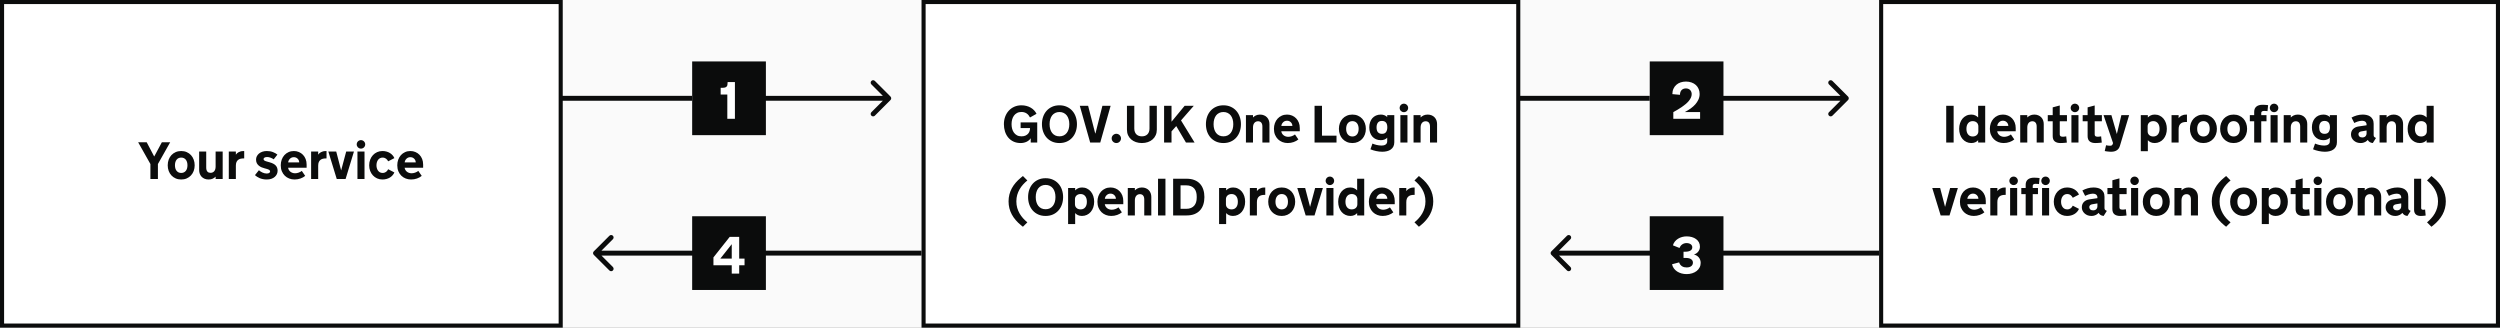 <svg width="3052" height="400" viewBox="0 0 3052 400" fill="none" xmlns="http://www.w3.org/2000/svg">
<rect x="0" y="0" width="3052" height="400" fill="#808080" stroke="none"/>
<g clip-path="url(#clip0_16518_63512)">
<rect width="3052" height="400" fill="#FAFAFA"/>
<g clip-path="url(#clip1_16518_63512)">
<rect x="2.5" y="2.5" width="682" height="395" fill="white"/>
<path d="M179.094 173.688L188.188 190.969H188.312L197.594 173.688H207.75L192.781 200.25V218.5H183.625V200.25L168.656 173.688H179.094ZM221.219 184.375C223.698 184.375 225.948 184.823 227.969 185.719C229.99 186.594 231.719 187.812 233.156 189.375C234.594 190.938 235.698 192.781 236.469 194.906C237.26 197.031 237.656 199.323 237.656 201.781C237.656 204.26 237.26 206.562 236.469 208.688C235.677 210.792 234.562 212.615 233.125 214.156C231.688 215.698 229.958 216.917 227.938 217.812C225.917 218.688 223.677 219.125 221.219 219.125C218.74 219.125 216.49 218.688 214.469 217.812C212.448 216.917 210.719 215.698 209.281 214.156C207.844 212.615 206.729 210.792 205.938 208.688C205.146 206.562 204.75 204.26 204.75 201.781C204.75 199.323 205.135 197.031 205.906 194.906C206.698 192.781 207.812 190.938 209.25 189.375C210.688 187.812 212.417 186.594 214.438 185.719C216.479 184.823 218.74 184.375 221.219 184.375ZM221.219 211.125C222.448 211.125 223.531 210.896 224.469 210.438C225.427 209.979 226.229 209.344 226.875 208.531C227.521 207.719 228.01 206.75 228.344 205.625C228.677 204.479 228.844 203.229 228.844 201.875V201.656C228.844 200.302 228.677 199.062 228.344 197.938C228.01 196.792 227.521 195.812 226.875 195C226.229 194.167 225.427 193.521 224.469 193.062C223.531 192.604 222.448 192.375 221.219 192.375C219.99 192.375 218.896 192.604 217.938 193.062C217 193.521 216.208 194.167 215.562 195C214.917 195.812 214.427 196.792 214.094 197.938C213.76 199.062 213.594 200.302 213.594 201.656V201.875C213.594 203.229 213.76 204.479 214.094 205.625C214.427 206.75 214.917 207.719 215.562 208.531C216.208 209.344 217 209.979 217.938 210.438C218.896 210.896 219.99 211.125 221.219 211.125ZM271.844 218.5H263.219V215.625C262.74 216.083 262.219 216.531 261.656 216.969C261.094 217.385 260.469 217.76 259.781 218.094C259.094 218.406 258.323 218.656 257.469 218.844C256.635 219.031 255.708 219.125 254.688 219.125C252.875 219.125 251.25 218.833 249.812 218.25C248.375 217.646 247.156 216.833 246.156 215.812C245.177 214.771 244.427 213.552 243.906 212.156C243.385 210.76 243.125 209.25 243.125 207.625V185.031H251.75V204.469C251.75 205.656 251.875 206.667 252.125 207.5C252.396 208.333 252.76 209.01 253.219 209.531C253.698 210.031 254.26 210.406 254.906 210.656C255.552 210.885 256.25 211 257 211C257.875 211 258.688 210.844 259.438 210.531C260.208 210.219 260.875 209.75 261.438 209.125C262 208.479 262.438 207.677 262.75 206.719C263.062 205.76 263.219 204.635 263.219 203.344V185.031H271.844V218.5ZM298.125 193.406H297.219C295.99 193.406 294.812 193.531 293.688 193.781C292.583 194.031 291.604 194.49 290.75 195.156C289.896 195.802 289.208 196.698 288.688 197.844C288.188 198.99 287.938 200.458 287.938 202.25V218.5H279.312V185.031H287.938V188.812C288.292 188.25 288.75 187.708 289.312 187.188C289.875 186.667 290.531 186.208 291.281 185.812C292.031 185.396 292.875 185.062 293.812 184.812C294.75 184.562 295.76 184.438 296.844 184.438H298.125V193.406ZM316.062 207.812C317.292 208.917 318.76 209.865 320.469 210.656C322.177 211.448 323.906 211.844 325.656 211.844C326.927 211.844 327.927 211.604 328.656 211.125C329.385 210.625 329.75 209.99 329.75 209.219C329.75 207.906 328.344 206.885 325.531 206.156L323.094 205.5C321.885 205.208 320.667 204.812 319.438 204.312C318.208 203.792 317.073 203.115 316.031 202.281C315.01 201.448 314.177 200.438 313.531 199.25C312.906 198.042 312.594 196.562 312.594 194.812C312.594 193.417 312.896 192.094 313.5 190.844C314.125 189.573 315 188.458 316.125 187.5C317.271 186.542 318.656 185.781 320.281 185.219C321.906 184.656 323.719 184.375 325.719 184.375C328.573 184.375 331.115 184.823 333.344 185.719C335.594 186.615 337.365 187.625 338.656 188.75L334.156 194.5C333.094 193.729 331.833 193.073 330.375 192.531C328.938 191.969 327.49 191.688 326.031 191.688C324.677 191.688 323.625 191.938 322.875 192.438C322.125 192.917 321.75 193.5 321.75 194.188C321.75 194.917 322.073 195.51 322.719 195.969C323.385 196.406 324.344 196.792 325.594 197.125L329.219 198.156C332.677 199.135 335.156 200.458 336.656 202.125C338.156 203.792 338.906 205.896 338.906 208.438C338.906 209.854 338.615 211.208 338.031 212.5C337.448 213.771 336.594 214.906 335.469 215.906C334.344 216.906 332.948 217.698 331.281 218.281C329.615 218.844 327.719 219.125 325.594 219.125C323.969 219.125 322.438 218.979 321 218.688C319.583 218.396 318.26 218 317.031 217.5C315.823 216.979 314.729 216.396 313.75 215.75C312.771 215.104 311.938 214.458 311.25 213.812L316.062 207.812ZM351.719 204.75C351.865 205.75 352.177 206.667 352.656 207.5C353.156 208.333 353.781 209.052 354.531 209.656C355.281 210.24 356.146 210.698 357.125 211.031C358.104 211.365 359.146 211.531 360.25 211.531C361.521 211.531 362.896 211.292 364.375 210.812C365.854 210.312 367.208 209.594 368.438 208.656L372.594 214.719C371.031 216.031 369.115 217.094 366.844 217.906C364.573 218.719 362.156 219.125 359.594 219.125C357.281 219.125 355.104 218.729 353.062 217.938C351.021 217.146 349.229 216 347.688 214.5C346.167 213 344.958 211.177 344.062 209.031C343.188 206.885 342.75 204.469 342.75 201.781C342.75 199.323 343.135 197.031 343.906 194.906C344.698 192.781 345.792 190.938 347.188 189.375C348.604 187.812 350.292 186.594 352.25 185.719C354.208 184.823 356.375 184.375 358.75 184.375C360.958 184.375 363.01 184.781 364.906 185.594C366.802 186.385 368.448 187.51 369.844 188.969C371.24 190.406 372.333 192.135 373.125 194.156C373.917 196.177 374.312 198.406 374.312 200.844V204.75H351.719ZM358.719 191.875C356.865 191.875 355.292 192.5 354 193.75C352.729 194.979 351.99 196.469 351.781 198.219H365.281C365.24 196.448 364.594 194.948 363.344 193.719C362.094 192.49 360.552 191.875 358.719 191.875ZM398.625 193.406H397.719C396.49 193.406 395.312 193.531 394.188 193.781C393.083 194.031 392.104 194.49 391.25 195.156C390.396 195.802 389.708 196.698 389.188 197.844C388.688 198.99 388.438 200.458 388.438 202.25V218.5H379.812V185.031H388.438V188.812C388.792 188.25 389.25 187.708 389.812 187.188C390.375 186.667 391.031 186.208 391.781 185.812C392.531 185.396 393.375 185.062 394.312 184.812C395.25 184.562 396.26 184.438 397.344 184.438H398.625V193.406ZM411.094 218.5L400.844 185.031H410.469L416.469 208.062L422.625 185.031H432.094L421.906 218.5H411.094ZM445 218.5H436.375V185.031H445V218.5ZM435.469 176.25C435.469 175.542 435.604 174.875 435.875 174.25C436.146 173.604 436.51 173.052 436.969 172.594C437.448 172.115 438 171.74 438.625 171.469C439.25 171.198 439.927 171.062 440.656 171.062C441.365 171.062 442.031 171.198 442.656 171.469C443.302 171.74 443.854 172.115 444.312 172.594C444.792 173.052 445.167 173.604 445.438 174.25C445.708 174.875 445.844 175.542 445.844 176.25C445.844 176.979 445.708 177.656 445.438 178.281C445.167 178.906 444.792 179.458 444.312 179.938C443.854 180.396 443.302 180.76 442.656 181.031C442.031 181.302 441.365 181.438 440.656 181.438C439.927 181.438 439.25 181.302 438.625 181.031C438 180.76 437.448 180.396 436.969 179.938C436.51 179.458 436.146 178.906 435.875 178.281C435.604 177.656 435.469 176.979 435.469 176.25ZM459.594 201.938C459.594 203.021 459.74 204.115 460.031 205.219C460.323 206.302 460.771 207.281 461.375 208.156C461.979 209.031 462.75 209.75 463.688 210.312C464.646 210.854 465.781 211.125 467.094 211.125C467.948 211.125 468.719 211.01 469.406 210.781C470.115 210.552 470.74 210.24 471.281 209.844C471.844 209.427 472.333 208.948 472.75 208.406C473.188 207.844 473.562 207.24 473.875 206.594L481.438 210.5C480.896 211.812 480.146 213 479.188 214.062C478.25 215.125 477.156 216.031 475.906 216.781C474.656 217.531 473.271 218.104 471.75 218.5C470.229 218.917 468.615 219.125 466.906 219.125C464.552 219.125 462.385 218.688 460.406 217.812C458.427 216.917 456.719 215.698 455.281 214.156C453.844 212.615 452.719 210.792 451.906 208.688C451.094 206.562 450.688 204.26 450.688 201.781C450.688 199.323 451.094 197.031 451.906 194.906C452.719 192.781 453.844 190.938 455.281 189.375C456.719 187.812 458.427 186.594 460.406 185.719C462.385 184.823 464.552 184.375 466.906 184.375C468.615 184.375 470.229 184.583 471.75 185C473.271 185.396 474.656 185.979 475.906 186.75C477.156 187.5 478.25 188.406 479.188 189.469C480.146 190.531 480.896 191.719 481.438 193.031L473.875 196.938C473.562 196.292 473.188 195.698 472.75 195.156C472.333 194.594 471.844 194.115 471.281 193.719C470.74 193.302 470.115 192.979 469.406 192.75C468.719 192.5 467.948 192.375 467.094 192.375C465.781 192.375 464.646 192.656 463.688 193.219C462.75 193.76 461.979 194.479 461.375 195.375C460.771 196.25 460.323 197.24 460.031 198.344C459.74 199.448 459.594 200.552 459.594 201.656V201.938ZM493.969 204.75C494.115 205.75 494.427 206.667 494.906 207.5C495.406 208.333 496.031 209.052 496.781 209.656C497.531 210.24 498.396 210.698 499.375 211.031C500.354 211.365 501.396 211.531 502.5 211.531C503.771 211.531 505.146 211.292 506.625 210.812C508.104 210.312 509.458 209.594 510.688 208.656L514.844 214.719C513.281 216.031 511.365 217.094 509.094 217.906C506.823 218.719 504.406 219.125 501.844 219.125C499.531 219.125 497.354 218.729 495.312 217.938C493.271 217.146 491.479 216 489.938 214.5C488.417 213 487.208 211.177 486.312 209.031C485.438 206.885 485 204.469 485 201.781C485 199.323 485.385 197.031 486.156 194.906C486.948 192.781 488.042 190.938 489.438 189.375C490.854 187.812 492.542 186.594 494.5 185.719C496.458 184.823 498.625 184.375 501 184.375C503.208 184.375 505.26 184.781 507.156 185.594C509.052 186.385 510.698 187.51 512.094 188.969C513.49 190.406 514.583 192.135 515.375 194.156C516.167 196.177 516.562 198.406 516.562 200.844V204.75H493.969ZM500.969 191.875C499.115 191.875 497.542 192.5 496.25 193.75C494.979 194.979 494.24 196.469 494.031 198.219H507.531C507.49 196.448 506.844 194.948 505.594 193.719C504.344 192.49 502.802 191.875 500.969 191.875Z" fill="#0B0C0C"/>
<rect x="2.5" y="2.5" width="682" height="395" stroke="#0B0C0C" stroke-width="5"/>
<rect x="1127.5" y="2.5" width="726" height="395" fill="white"/>
<path d="M1234.91 151.719C1234.91 153.635 1235.15 155.479 1235.62 157.25C1236.1 159.021 1236.83 160.583 1237.81 161.938C1238.79 163.292 1240.04 164.385 1241.56 165.219C1243.08 166.031 1244.9 166.438 1247 166.438C1249.02 166.438 1250.7 166.115 1252.03 165.469C1253.39 164.823 1254.46 164.021 1255.25 163.062C1256.06 162.083 1256.62 161.031 1256.94 159.906C1257.27 158.781 1257.44 157.74 1257.44 156.781V156.344H1245.97V149.438H1266.25V174H1258.31V168.75C1257.75 169.625 1257.05 170.427 1256.22 171.156C1255.39 171.865 1254.45 172.479 1253.41 173C1252.36 173.5 1251.22 173.896 1249.97 174.188C1248.74 174.479 1247.43 174.625 1246.03 174.625C1242.76 174.625 1239.85 174.031 1237.31 172.844C1234.77 171.656 1232.62 170.021 1230.88 167.938C1229.15 165.854 1227.82 163.417 1226.91 160.625C1226.01 157.833 1225.56 154.823 1225.56 151.594C1225.56 148.385 1226.06 145.385 1227.06 142.594C1228.08 139.781 1229.52 137.344 1231.38 135.281C1233.25 133.198 1235.5 131.562 1238.12 130.375C1240.77 129.167 1243.73 128.562 1247 128.562C1249.12 128.562 1251.14 128.812 1253.03 129.312C1254.95 129.792 1256.69 130.49 1258.25 131.406C1259.83 132.302 1261.23 133.396 1262.44 134.688C1263.65 135.958 1264.62 137.375 1265.38 138.938L1257.44 143.406C1256.96 142.448 1256.4 141.562 1255.75 140.75C1255.1 139.917 1254.35 139.208 1253.5 138.625C1252.67 138.021 1251.71 137.552 1250.62 137.219C1249.54 136.865 1248.33 136.688 1247 136.688C1244.9 136.688 1243.08 137.104 1241.56 137.938C1240.04 138.75 1238.79 139.833 1237.81 141.188C1236.83 142.542 1236.1 144.115 1235.62 145.906C1235.15 147.677 1234.91 149.51 1234.91 151.406V151.719ZM1293.38 128.562C1296.71 128.562 1299.7 129.167 1302.34 130.375C1304.99 131.562 1307.23 133.198 1309.06 135.281C1310.92 137.344 1312.32 139.781 1313.28 142.594C1314.26 145.385 1314.75 148.385 1314.75 151.594C1314.75 154.823 1314.26 157.833 1313.28 160.625C1312.32 163.417 1310.92 165.854 1309.06 167.938C1307.23 170.021 1304.99 171.656 1302.34 172.844C1299.7 174.031 1296.71 174.625 1293.38 174.625C1290.02 174.625 1287.02 174.031 1284.38 172.844C1281.75 171.656 1279.51 170.021 1277.66 167.938C1275.82 165.854 1274.42 163.417 1273.44 160.625C1272.48 157.833 1272 154.823 1272 151.594C1272 148.385 1272.48 145.385 1273.44 142.594C1274.42 139.781 1275.82 137.344 1277.66 135.281C1279.51 133.198 1281.75 131.562 1284.38 130.375C1287.02 129.167 1290.02 128.562 1293.38 128.562ZM1293.38 166.438C1295.33 166.438 1297.05 166.073 1298.53 165.344C1300.03 164.594 1301.29 163.562 1302.31 162.25C1303.33 160.938 1304.1 159.385 1304.62 157.594C1305.15 155.802 1305.41 153.844 1305.41 151.719V151.469C1305.41 149.365 1305.15 147.417 1304.62 145.625C1304.1 143.812 1303.33 142.25 1302.31 140.938C1301.29 139.625 1300.03 138.604 1298.53 137.875C1297.05 137.125 1295.33 136.75 1293.38 136.75C1291.42 136.75 1289.69 137.125 1288.19 137.875C1286.69 138.604 1285.43 139.625 1284.41 140.938C1283.41 142.25 1282.65 143.812 1282.12 145.625C1281.6 147.417 1281.34 149.365 1281.34 151.469V151.719C1281.34 153.844 1281.6 155.802 1282.12 157.594C1282.65 159.385 1283.41 160.938 1284.41 162.25C1285.43 163.562 1286.69 164.594 1288.19 165.344C1289.69 166.073 1291.42 166.438 1293.38 166.438ZM1330.88 174L1318.22 129.188H1328.38L1337.03 162.875H1337.34L1345.81 129.188H1355.84L1343.19 174H1330.88ZM1357.12 168.938C1357.12 168.167 1357.27 167.448 1357.56 166.781C1357.88 166.094 1358.29 165.5 1358.81 165C1359.33 164.479 1359.94 164.073 1360.62 163.781C1361.33 163.469 1362.07 163.312 1362.84 163.312C1363.61 163.312 1364.34 163.469 1365.03 163.781C1365.72 164.073 1366.32 164.479 1366.84 165C1367.36 165.5 1367.77 166.094 1368.06 166.781C1368.38 167.448 1368.53 168.167 1368.53 168.938C1368.53 169.729 1368.38 170.469 1368.06 171.156C1367.77 171.844 1367.36 172.448 1366.84 172.969C1366.32 173.49 1365.72 173.896 1365.03 174.188C1364.34 174.479 1363.61 174.625 1362.84 174.625C1362.07 174.625 1361.33 174.479 1360.62 174.188C1359.94 173.896 1359.33 173.49 1358.81 172.969C1358.29 172.448 1357.88 171.844 1357.56 171.156C1357.27 170.469 1357.12 169.729 1357.12 168.938ZM1394.03 166.438C1395.34 166.438 1396.56 166.25 1397.69 165.875C1398.83 165.479 1399.81 164.896 1400.62 164.125C1401.46 163.333 1402.11 162.344 1402.59 161.156C1403.07 159.948 1403.31 158.531 1403.31 156.906V129.125H1412.25V158.25C1412.25 160.75 1411.79 163.01 1410.88 165.031C1409.98 167.052 1408.72 168.771 1407.09 170.188C1405.49 171.604 1403.57 172.698 1401.34 173.469C1399.11 174.24 1396.68 174.625 1394.03 174.625C1391.39 174.625 1388.95 174.24 1386.72 173.469C1384.49 172.698 1382.56 171.604 1380.94 170.188C1379.31 168.771 1378.04 167.052 1377.12 165.031C1376.23 163.01 1375.78 160.75 1375.78 158.25V129.125H1384.75V156.906C1384.75 158.531 1384.99 159.948 1385.47 161.156C1385.95 162.344 1386.59 163.333 1387.41 164.125C1388.24 164.896 1389.22 165.479 1390.34 165.875C1391.49 166.25 1392.72 166.438 1394.03 166.438ZM1421.12 129.188H1430.19V148.594L1446.19 129.188H1457.34L1441.78 147L1458.34 174H1447.81L1435.97 153.906L1430.19 160.375V174H1421.12V129.188ZM1493.56 128.562C1496.9 128.562 1499.89 129.167 1502.53 130.375C1505.18 131.562 1507.42 133.198 1509.25 135.281C1511.1 137.344 1512.51 139.781 1513.47 142.594C1514.45 145.385 1514.94 148.385 1514.94 151.594C1514.94 154.823 1514.45 157.833 1513.47 160.625C1512.51 163.417 1511.1 165.854 1509.25 167.938C1507.42 170.021 1505.18 171.656 1502.53 172.844C1499.89 174.031 1496.9 174.625 1493.56 174.625C1490.21 174.625 1487.21 174.031 1484.56 172.844C1481.94 171.656 1479.7 170.021 1477.84 167.938C1476.01 165.854 1474.6 163.417 1473.62 160.625C1472.67 157.833 1472.19 154.823 1472.19 151.594C1472.19 148.385 1472.67 145.385 1473.62 142.594C1474.6 139.781 1476.01 137.344 1477.84 135.281C1479.7 133.198 1481.94 131.562 1484.56 130.375C1487.21 129.167 1490.21 128.562 1493.56 128.562ZM1493.56 166.438C1495.52 166.438 1497.24 166.073 1498.72 165.344C1500.22 164.594 1501.48 163.562 1502.5 162.25C1503.52 160.938 1504.29 159.385 1504.81 157.594C1505.33 155.802 1505.59 153.844 1505.59 151.719V151.469C1505.59 149.365 1505.33 147.417 1504.81 145.625C1504.29 143.812 1503.52 142.25 1502.5 140.938C1501.48 139.625 1500.22 138.604 1498.72 137.875C1497.24 137.125 1495.52 136.75 1493.56 136.75C1491.6 136.75 1489.88 137.125 1488.38 137.875C1486.88 138.604 1485.61 139.625 1484.59 140.938C1483.59 142.25 1482.83 143.812 1482.31 145.625C1481.79 147.417 1481.53 149.365 1481.53 151.469V151.719C1481.53 153.844 1481.79 155.802 1482.31 157.594C1482.83 159.385 1483.59 160.938 1484.59 162.25C1485.61 163.562 1486.88 164.594 1488.38 165.344C1489.88 166.073 1491.6 166.438 1493.56 166.438ZM1521.03 140.531H1529.66V143.406C1530.11 142.948 1530.62 142.51 1531.19 142.094C1531.77 141.656 1532.41 141.281 1533.09 140.969C1533.78 140.635 1534.54 140.375 1535.38 140.188C1536.23 139.979 1537.17 139.875 1538.19 139.875C1540 139.875 1541.62 140.177 1543.06 140.781C1544.5 141.365 1545.71 142.177 1546.69 143.219C1547.69 144.26 1548.45 145.479 1548.97 146.875C1549.49 148.271 1549.75 149.781 1549.75 151.406V174H1541.12V154.531C1541.12 153.344 1540.99 152.344 1540.72 151.531C1540.45 150.698 1540.07 150.031 1539.59 149.531C1539.14 149.01 1538.58 148.635 1537.94 148.406C1537.31 148.156 1536.62 148.031 1535.88 148.031C1535 148.031 1534.18 148.188 1533.41 148.5C1532.66 148.812 1532 149.292 1531.44 149.938C1530.88 150.562 1530.44 151.354 1530.12 152.312C1529.81 153.271 1529.66 154.396 1529.66 155.688V174H1521.03V140.531ZM1564.19 160.25C1564.33 161.25 1564.65 162.167 1565.12 163C1565.62 163.833 1566.25 164.552 1567 165.156C1567.75 165.74 1568.61 166.198 1569.59 166.531C1570.57 166.865 1571.61 167.031 1572.72 167.031C1573.99 167.031 1575.36 166.792 1576.84 166.312C1578.32 165.812 1579.68 165.094 1580.91 164.156L1585.06 170.219C1583.5 171.531 1581.58 172.594 1579.31 173.406C1577.04 174.219 1574.62 174.625 1572.06 174.625C1569.75 174.625 1567.57 174.229 1565.53 173.438C1563.49 172.646 1561.7 171.5 1560.16 170C1558.64 168.5 1557.43 166.677 1556.53 164.531C1555.66 162.385 1555.22 159.969 1555.22 157.281C1555.22 154.823 1555.6 152.531 1556.38 150.406C1557.17 148.281 1558.26 146.438 1559.66 144.875C1561.07 143.312 1562.76 142.094 1564.72 141.219C1566.68 140.323 1568.84 139.875 1571.22 139.875C1573.43 139.875 1575.48 140.281 1577.38 141.094C1579.27 141.885 1580.92 143.01 1582.31 144.469C1583.71 145.906 1584.8 147.635 1585.59 149.656C1586.39 151.677 1586.78 153.906 1586.78 156.344V160.25H1564.19ZM1571.19 147.375C1569.33 147.375 1567.76 148 1566.47 149.25C1565.2 150.479 1564.46 151.969 1564.25 153.719H1577.75C1577.71 151.948 1577.06 150.448 1575.81 149.219C1574.56 147.99 1573.02 147.375 1571.19 147.375ZM1604.81 129.188H1613.88V165.625H1631.62V174H1604.81V129.188ZM1651 139.875C1653.48 139.875 1655.73 140.323 1657.75 141.219C1659.77 142.094 1661.5 143.312 1662.94 144.875C1664.38 146.438 1665.48 148.281 1666.25 150.406C1667.04 152.531 1667.44 154.823 1667.44 157.281C1667.44 159.76 1667.04 162.062 1666.25 164.188C1665.46 166.292 1664.34 168.115 1662.91 169.656C1661.47 171.198 1659.74 172.417 1657.72 173.312C1655.7 174.188 1653.46 174.625 1651 174.625C1648.52 174.625 1646.27 174.188 1644.25 173.312C1642.23 172.417 1640.5 171.198 1639.06 169.656C1637.62 168.115 1636.51 166.292 1635.72 164.188C1634.93 162.062 1634.53 159.76 1634.53 157.281C1634.53 154.823 1634.92 152.531 1635.69 150.406C1636.48 148.281 1637.59 146.438 1639.03 144.875C1640.47 143.312 1642.2 142.094 1644.22 141.219C1646.26 140.323 1648.52 139.875 1651 139.875ZM1651 166.625C1652.23 166.625 1653.31 166.396 1654.25 165.938C1655.21 165.479 1656.01 164.844 1656.66 164.031C1657.3 163.219 1657.79 162.25 1658.12 161.125C1658.46 159.979 1658.62 158.729 1658.62 157.375V157.156C1658.62 155.802 1658.46 154.562 1658.12 153.438C1657.79 152.292 1657.3 151.312 1656.66 150.5C1656.01 149.667 1655.21 149.021 1654.25 148.562C1653.31 148.104 1652.23 147.875 1651 147.875C1649.77 147.875 1648.68 148.104 1647.72 148.562C1646.78 149.021 1645.99 149.667 1645.34 150.5C1644.7 151.312 1644.21 152.292 1643.88 153.438C1643.54 154.562 1643.38 155.802 1643.38 157.156V157.375C1643.38 158.729 1643.54 159.979 1643.88 161.125C1644.21 162.25 1644.7 163.219 1645.34 164.031C1645.99 164.844 1646.78 165.479 1647.72 165.938C1648.68 166.396 1649.77 166.625 1651 166.625ZM1693.5 168.062C1692.73 169 1691.65 169.75 1690.25 170.312C1688.88 170.854 1687.38 171.125 1685.75 171.125C1683.5 171.125 1681.5 170.729 1679.75 169.938C1678 169.146 1676.52 168.062 1675.31 166.688C1674.12 165.292 1673.21 163.646 1672.56 161.75C1671.94 159.854 1671.62 157.771 1671.62 155.5C1671.62 153.292 1671.94 151.229 1672.56 149.312C1673.21 147.375 1674.12 145.719 1675.31 144.344C1676.52 142.948 1678 141.854 1679.75 141.062C1681.5 140.271 1683.5 139.875 1685.75 139.875C1687.38 139.875 1688.88 140.156 1690.25 140.719C1691.65 141.281 1692.73 142.031 1693.5 142.969V140.531H1702.16V173.688C1702.16 175.729 1701.77 177.479 1701 178.938C1700.23 180.417 1699.17 181.625 1697.81 182.562C1696.48 183.5 1694.93 184.177 1693.16 184.594C1691.39 185.031 1689.5 185.25 1687.5 185.25C1685.06 185.25 1682.52 184.958 1679.88 184.375C1677.23 183.812 1674.95 183.104 1673.03 182.25L1675.47 175.281C1676.05 175.531 1676.77 175.802 1677.62 176.094C1678.48 176.406 1679.4 176.677 1680.38 176.906C1681.35 177.135 1682.38 177.323 1683.44 177.469C1684.52 177.635 1685.57 177.719 1686.59 177.719C1687.49 177.719 1688.35 177.625 1689.19 177.438C1690.02 177.271 1690.75 176.979 1691.38 176.562C1692.02 176.167 1692.53 175.635 1692.91 174.969C1693.3 174.323 1693.5 173.49 1693.5 172.469V168.062ZM1680.5 155.625C1680.5 156.729 1680.61 157.771 1680.84 158.75C1681.09 159.708 1681.48 160.531 1682 161.219C1682.54 161.885 1683.23 162.417 1684.06 162.812C1684.9 163.188 1685.91 163.375 1687.09 163.375C1689.45 163.375 1691.12 162.635 1692.12 161.156C1693.12 159.656 1693.62 157.812 1693.62 155.625V155.375C1693.62 154.271 1693.51 153.24 1693.28 152.281C1693.05 151.323 1692.68 150.5 1692.16 149.812C1691.64 149.125 1690.96 148.594 1690.12 148.219C1689.31 147.823 1688.3 147.625 1687.09 147.625C1684.76 147.625 1683.07 148.365 1682.03 149.844C1681.01 151.323 1680.5 153.167 1680.5 155.375V155.625ZM1718.22 174H1709.59V140.531H1718.22V174ZM1708.69 131.75C1708.69 131.042 1708.82 130.375 1709.09 129.75C1709.36 129.104 1709.73 128.552 1710.19 128.094C1710.67 127.615 1711.22 127.24 1711.84 126.969C1712.47 126.698 1713.15 126.562 1713.88 126.562C1714.58 126.562 1715.25 126.698 1715.88 126.969C1716.52 127.24 1717.07 127.615 1717.53 128.094C1718.01 128.552 1718.39 129.104 1718.66 129.75C1718.93 130.375 1719.06 131.042 1719.06 131.75C1719.06 132.479 1718.93 133.156 1718.66 133.781C1718.39 134.406 1718.01 134.958 1717.53 135.438C1717.07 135.896 1716.52 136.26 1715.88 136.531C1715.25 136.802 1714.58 136.938 1713.88 136.938C1713.15 136.938 1712.47 136.802 1711.84 136.531C1711.22 136.26 1710.67 135.896 1710.19 135.438C1709.73 134.958 1709.36 134.406 1709.09 133.781C1708.82 133.156 1708.69 132.479 1708.69 131.75ZM1725.66 140.531H1734.28V143.406C1734.74 142.948 1735.25 142.51 1735.81 142.094C1736.4 141.656 1737.03 141.281 1737.72 140.969C1738.41 140.635 1739.17 140.375 1740 140.188C1740.85 139.979 1741.79 139.875 1742.81 139.875C1744.62 139.875 1746.25 140.177 1747.69 140.781C1749.12 141.365 1750.33 142.177 1751.31 143.219C1752.31 144.26 1753.07 145.479 1753.59 146.875C1754.11 148.271 1754.38 149.781 1754.38 151.406V174H1745.75V154.531C1745.75 153.344 1745.61 152.344 1745.34 151.531C1745.07 150.698 1744.7 150.031 1744.22 149.531C1743.76 149.01 1743.21 148.635 1742.56 148.406C1741.94 148.156 1741.25 148.031 1740.5 148.031C1739.62 148.031 1738.8 148.188 1738.03 148.5C1737.28 148.812 1736.62 149.292 1736.06 149.938C1735.5 150.562 1735.06 151.354 1734.75 152.312C1734.44 153.271 1734.28 154.396 1734.28 155.688V174H1725.66V140.531ZM1240.78 246.031C1240.78 248.76 1241.12 251.344 1241.81 253.781C1242.52 256.198 1243.48 258.458 1244.69 260.562C1245.9 262.667 1247.31 264.625 1248.94 266.438C1250.58 268.25 1252.33 269.917 1254.19 271.438L1248.78 276.812L1246.38 274.906C1244 272.969 1241.88 270.906 1240 268.719C1238.12 266.552 1236.53 264.26 1235.22 261.844C1233.93 259.427 1232.94 256.885 1232.25 254.219C1231.58 251.552 1231.25 248.76 1231.25 245.844C1231.25 242.906 1231.58 240.115 1232.25 237.469C1232.94 234.802 1233.93 232.271 1235.22 229.875C1236.53 227.458 1238.12 225.167 1240 223C1241.88 220.833 1244 218.781 1246.38 216.844L1248.78 214.875L1254.19 220.312C1252.33 221.812 1250.58 223.469 1248.94 225.281C1247.31 227.073 1245.9 229.031 1244.69 231.156C1243.48 233.26 1242.52 235.521 1241.81 237.938C1241.12 240.354 1240.78 242.927 1240.78 245.656V246.031ZM1276.47 217.562C1279.8 217.562 1282.79 218.167 1285.44 219.375C1288.08 220.562 1290.32 222.198 1292.16 224.281C1294.01 226.344 1295.42 228.781 1296.38 231.594C1297.35 234.385 1297.84 237.385 1297.84 240.594C1297.84 243.823 1297.35 246.833 1296.38 249.625C1295.42 252.417 1294.01 254.854 1292.16 256.938C1290.32 259.021 1288.08 260.656 1285.44 261.844C1282.79 263.031 1279.8 263.625 1276.47 263.625C1273.11 263.625 1270.11 263.031 1267.47 261.844C1264.84 260.656 1262.6 259.021 1260.75 256.938C1258.92 254.854 1257.51 252.417 1256.53 249.625C1255.57 246.833 1255.09 243.823 1255.09 240.594C1255.09 237.385 1255.57 234.385 1256.53 231.594C1257.51 228.781 1258.92 226.344 1260.75 224.281C1262.6 222.198 1264.84 220.562 1267.47 219.375C1270.11 218.167 1273.11 217.562 1276.47 217.562ZM1276.47 255.438C1278.43 255.438 1280.15 255.073 1281.62 254.344C1283.12 253.594 1284.39 252.562 1285.41 251.25C1286.43 249.938 1287.2 248.385 1287.72 246.594C1288.24 244.802 1288.5 242.844 1288.5 240.719V240.469C1288.5 238.365 1288.24 236.417 1287.72 234.625C1287.2 232.812 1286.43 231.25 1285.41 229.938C1284.39 228.625 1283.12 227.604 1281.62 226.875C1280.15 226.125 1278.43 225.75 1276.47 225.75C1274.51 225.75 1272.78 226.125 1271.28 226.875C1269.78 227.604 1268.52 228.625 1267.5 229.938C1266.5 231.25 1265.74 232.812 1265.22 234.625C1264.7 236.417 1264.44 238.365 1264.44 240.469V240.719C1264.44 242.844 1264.7 244.802 1265.22 246.594C1265.74 248.385 1266.5 249.938 1267.5 251.25C1268.52 252.562 1269.78 253.594 1271.28 254.344C1272.78 255.073 1274.51 255.438 1276.47 255.438ZM1312.56 273.562H1303.94V229.531H1312.56V232.406C1313.5 231.427 1314.66 230.594 1316.03 229.906C1317.41 229.219 1319.07 228.875 1321.03 228.875C1323.24 228.875 1325.24 229.323 1327.03 230.219C1328.84 231.094 1330.4 232.312 1331.69 233.875C1332.98 235.417 1333.98 237.25 1334.69 239.375C1335.4 241.5 1335.75 243.802 1335.75 246.281C1335.75 248.76 1335.39 251.062 1334.66 253.188C1333.93 255.312 1332.91 257.146 1331.59 258.688C1330.28 260.229 1328.71 261.438 1326.88 262.312C1325.04 263.188 1323.02 263.625 1320.81 263.625C1319.83 263.625 1318.94 263.531 1318.12 263.344C1317.33 263.177 1316.6 262.938 1315.94 262.625C1315.27 262.312 1314.66 261.948 1314.09 261.531C1313.53 261.094 1313.02 260.625 1312.56 260.125V273.562ZM1312.31 249.375C1312.31 250.271 1312.47 251.104 1312.78 251.875C1313.11 252.625 1313.58 253.281 1314.19 253.844C1314.79 254.406 1315.51 254.844 1316.34 255.156C1317.2 255.469 1318.16 255.625 1319.22 255.625C1320.45 255.625 1321.53 255.406 1322.47 254.969C1323.43 254.51 1324.23 253.875 1324.88 253.062C1325.52 252.25 1326.01 251.292 1326.34 250.188C1326.68 249.062 1326.84 247.833 1326.84 246.5V246.094C1326.84 244.76 1326.68 243.531 1326.34 242.406C1326.01 241.281 1325.52 240.312 1324.88 239.5C1324.23 238.667 1323.43 238.021 1322.47 237.562C1321.53 237.104 1320.45 236.875 1319.22 236.875C1318.16 236.875 1317.2 237.031 1316.34 237.344C1315.51 237.656 1314.79 238.094 1314.19 238.656C1313.58 239.219 1313.11 239.885 1312.78 240.656C1312.47 241.427 1312.31 242.26 1312.31 243.156V249.375ZM1348.72 249.25C1348.86 250.25 1349.18 251.167 1349.66 252C1350.16 252.833 1350.78 253.552 1351.53 254.156C1352.28 254.74 1353.15 255.198 1354.12 255.531C1355.1 255.865 1356.15 256.031 1357.25 256.031C1358.52 256.031 1359.9 255.792 1361.38 255.312C1362.85 254.812 1364.21 254.094 1365.44 253.156L1369.59 259.219C1368.03 260.531 1366.11 261.594 1363.84 262.406C1361.57 263.219 1359.16 263.625 1356.59 263.625C1354.28 263.625 1352.1 263.229 1350.06 262.438C1348.02 261.646 1346.23 260.5 1344.69 259C1343.17 257.5 1341.96 255.677 1341.06 253.531C1340.19 251.385 1339.75 248.969 1339.75 246.281C1339.75 243.823 1340.14 241.531 1340.91 239.406C1341.7 237.281 1342.79 235.438 1344.19 233.875C1345.6 232.312 1347.29 231.094 1349.25 230.219C1351.21 229.323 1353.38 228.875 1355.75 228.875C1357.96 228.875 1360.01 229.281 1361.91 230.094C1363.8 230.885 1365.45 232.01 1366.84 233.469C1368.24 234.906 1369.33 236.635 1370.12 238.656C1370.92 240.677 1371.31 242.906 1371.31 245.344V249.25H1348.72ZM1355.72 236.375C1353.86 236.375 1352.29 237 1351 238.25C1349.73 239.479 1348.99 240.969 1348.78 242.719H1362.28C1362.24 240.948 1361.59 239.448 1360.34 238.219C1359.09 236.99 1357.55 236.375 1355.72 236.375ZM1376.81 229.531H1385.44V232.406C1385.9 231.948 1386.41 231.51 1386.97 231.094C1387.55 230.656 1388.19 230.281 1388.88 229.969C1389.56 229.635 1390.32 229.375 1391.16 229.188C1392.01 228.979 1392.95 228.875 1393.97 228.875C1395.78 228.875 1397.41 229.177 1398.84 229.781C1400.28 230.365 1401.49 231.177 1402.47 232.219C1403.47 233.26 1404.23 234.479 1404.75 235.875C1405.27 237.271 1405.53 238.781 1405.53 240.406V263H1396.91V243.531C1396.91 242.344 1396.77 241.344 1396.5 240.531C1396.23 239.698 1395.85 239.031 1395.38 238.531C1394.92 238.01 1394.36 237.635 1393.72 237.406C1393.09 237.156 1392.41 237.031 1391.66 237.031C1390.78 237.031 1389.96 237.188 1389.19 237.5C1388.44 237.812 1387.78 238.292 1387.22 238.938C1386.66 239.562 1386.22 240.354 1385.91 241.312C1385.59 242.271 1385.44 243.396 1385.44 244.688V263H1376.81V229.531ZM1413.72 218.188H1422.78V263H1413.72V218.188ZM1470.34 240.594C1470.34 243.948 1469.89 247.01 1468.97 249.781C1468.07 252.531 1466.72 254.885 1464.91 256.844C1463.11 258.802 1460.86 260.323 1458.16 261.406C1455.45 262.469 1452.28 263 1448.66 263H1432.16V218.188H1448.66C1452.28 218.188 1455.45 218.729 1458.16 219.812C1460.86 220.875 1463.11 222.385 1464.91 224.344C1466.72 226.302 1468.07 228.667 1468.97 231.438C1469.89 234.188 1470.34 237.24 1470.34 240.594ZM1460.94 239.719C1460.94 237.823 1460.7 236.062 1460.22 234.438C1459.76 232.792 1459.01 231.365 1457.97 230.156C1456.95 228.948 1455.61 228 1453.97 227.312C1452.32 226.604 1450.33 226.25 1448 226.25H1441.22V254.938H1448C1450.31 254.938 1452.29 254.594 1453.94 253.906C1455.58 253.198 1456.92 252.24 1457.94 251.031C1458.98 249.802 1459.74 248.365 1460.22 246.719C1460.7 245.073 1460.94 243.312 1460.94 241.438V239.719ZM1496.88 273.562H1488.25V229.531H1496.88V232.406C1497.81 231.427 1498.97 230.594 1500.34 229.906C1501.72 229.219 1503.39 228.875 1505.34 228.875C1507.55 228.875 1509.55 229.323 1511.34 230.219C1513.16 231.094 1514.71 232.312 1516 233.875C1517.29 235.417 1518.29 237.25 1519 239.375C1519.71 241.5 1520.06 243.802 1520.06 246.281C1520.06 248.76 1519.7 251.062 1518.97 253.188C1518.24 255.312 1517.22 257.146 1515.91 258.688C1514.59 260.229 1513.02 261.438 1511.19 262.312C1509.35 263.188 1507.33 263.625 1505.12 263.625C1504.15 263.625 1503.25 263.531 1502.44 263.344C1501.65 263.177 1500.92 262.938 1500.25 262.625C1499.58 262.312 1498.97 261.948 1498.41 261.531C1497.84 261.094 1497.33 260.625 1496.88 260.125V273.562ZM1496.62 249.375C1496.62 250.271 1496.78 251.104 1497.09 251.875C1497.43 252.625 1497.9 253.281 1498.5 253.844C1499.1 254.406 1499.82 254.844 1500.66 255.156C1501.51 255.469 1502.47 255.625 1503.53 255.625C1504.76 255.625 1505.84 255.406 1506.78 254.969C1507.74 254.51 1508.54 253.875 1509.19 253.062C1509.83 252.25 1510.32 251.292 1510.66 250.188C1510.99 249.062 1511.16 247.833 1511.16 246.5V246.094C1511.16 244.76 1510.99 243.531 1510.66 242.406C1510.32 241.281 1509.83 240.312 1509.19 239.5C1508.54 238.667 1507.74 238.021 1506.78 237.562C1505.84 237.104 1504.76 236.875 1503.53 236.875C1502.47 236.875 1501.51 237.031 1500.66 237.344C1499.82 237.656 1499.1 238.094 1498.5 238.656C1497.9 239.219 1497.43 239.885 1497.09 240.656C1496.78 241.427 1496.62 242.26 1496.62 243.156V249.375ZM1544.62 237.906H1543.72C1542.49 237.906 1541.31 238.031 1540.19 238.281C1539.08 238.531 1538.1 238.99 1537.25 239.656C1536.4 240.302 1535.71 241.198 1535.19 242.344C1534.69 243.49 1534.44 244.958 1534.44 246.75V263H1525.81V229.531H1534.44V233.312C1534.79 232.75 1535.25 232.208 1535.81 231.688C1536.38 231.167 1537.03 230.708 1537.78 230.312C1538.53 229.896 1539.38 229.562 1540.31 229.312C1541.25 229.062 1542.26 228.938 1543.34 228.938H1544.62V237.906ZM1564.72 228.875C1567.2 228.875 1569.45 229.323 1571.47 230.219C1573.49 231.094 1575.22 232.312 1576.66 233.875C1578.09 235.438 1579.2 237.281 1579.97 239.406C1580.76 241.531 1581.16 243.823 1581.16 246.281C1581.16 248.76 1580.76 251.062 1579.97 253.188C1579.18 255.292 1578.06 257.115 1576.62 258.656C1575.19 260.198 1573.46 261.417 1571.44 262.312C1569.42 263.188 1567.18 263.625 1564.72 263.625C1562.24 263.625 1559.99 263.188 1557.97 262.312C1555.95 261.417 1554.22 260.198 1552.78 258.656C1551.34 257.115 1550.23 255.292 1549.44 253.188C1548.65 251.062 1548.25 248.76 1548.25 246.281C1548.25 243.823 1548.64 241.531 1549.41 239.406C1550.2 237.281 1551.31 235.438 1552.75 233.875C1554.19 232.312 1555.92 231.094 1557.94 230.219C1559.98 229.323 1562.24 228.875 1564.72 228.875ZM1564.72 255.625C1565.95 255.625 1567.03 255.396 1567.97 254.938C1568.93 254.479 1569.73 253.844 1570.38 253.031C1571.02 252.219 1571.51 251.25 1571.84 250.125C1572.18 248.979 1572.34 247.729 1572.34 246.375V246.156C1572.34 244.802 1572.18 243.562 1571.84 242.438C1571.51 241.292 1571.02 240.312 1570.38 239.5C1569.73 238.667 1568.93 238.021 1567.97 237.562C1567.03 237.104 1565.95 236.875 1564.72 236.875C1563.49 236.875 1562.4 237.104 1561.44 237.562C1560.5 238.021 1559.71 238.667 1559.06 239.5C1558.42 240.312 1557.93 241.292 1557.59 242.438C1557.26 243.562 1557.09 244.802 1557.09 246.156V246.375C1557.09 247.729 1557.26 248.979 1557.59 250.125C1557.93 251.25 1558.42 252.219 1559.06 253.031C1559.71 253.844 1560.5 254.479 1561.44 254.938C1562.4 255.396 1563.49 255.625 1564.72 255.625ZM1593.97 263L1583.72 229.531H1593.34L1599.34 252.562L1605.5 229.531H1614.97L1604.78 263H1593.97ZM1627.88 263H1619.25V229.531H1627.88V263ZM1618.34 220.75C1618.34 220.042 1618.48 219.375 1618.75 218.75C1619.02 218.104 1619.39 217.552 1619.84 217.094C1620.32 216.615 1620.88 216.24 1621.5 215.969C1622.12 215.698 1622.8 215.562 1623.53 215.562C1624.24 215.562 1624.91 215.698 1625.53 215.969C1626.18 216.24 1626.73 216.615 1627.19 217.094C1627.67 217.552 1628.04 218.104 1628.31 218.75C1628.58 219.375 1628.72 220.042 1628.72 220.75C1628.72 221.479 1628.58 222.156 1628.31 222.781C1628.04 223.406 1627.67 223.958 1627.19 224.438C1626.73 224.896 1626.18 225.26 1625.53 225.531C1624.91 225.802 1624.24 225.938 1623.53 225.938C1622.8 225.938 1622.12 225.802 1621.5 225.531C1620.88 225.26 1620.32 224.896 1619.84 224.438C1619.39 223.958 1619.02 223.406 1618.75 222.781C1618.48 222.156 1618.34 221.479 1618.34 220.75ZM1656.81 263V260.125C1656.35 260.625 1655.84 261.094 1655.28 261.531C1654.74 261.948 1654.12 262.312 1653.44 262.625C1652.77 262.938 1652.03 263.177 1651.22 263.344C1650.43 263.531 1649.54 263.625 1648.56 263.625C1646.35 263.625 1644.33 263.188 1642.5 262.312C1640.67 261.438 1639.09 260.229 1637.78 258.688C1636.47 257.146 1635.45 255.312 1634.72 253.188C1634.01 251.062 1633.66 248.76 1633.66 246.281C1633.66 243.802 1634.01 241.5 1634.72 239.375C1635.43 237.25 1636.42 235.417 1637.69 233.875C1638.98 232.312 1640.53 231.094 1642.34 230.219C1644.16 229.323 1646.17 228.875 1648.38 228.875C1650.33 228.875 1651.99 229.219 1653.34 229.906C1654.72 230.573 1655.88 231.406 1656.81 232.406V218.188H1665.44V263H1656.81ZM1657.06 243.156C1657.06 242.26 1656.9 241.427 1656.56 240.656C1656.25 239.885 1655.79 239.219 1655.19 238.656C1654.58 238.094 1653.85 237.656 1653 237.344C1652.17 237.031 1651.22 236.875 1650.16 236.875C1648.93 236.875 1647.83 237.104 1646.88 237.562C1645.94 238.021 1645.15 238.667 1644.5 239.5C1643.85 240.312 1643.36 241.281 1643.03 242.406C1642.7 243.531 1642.53 244.76 1642.53 246.094V246.5C1642.53 247.833 1642.7 249.062 1643.03 250.188C1643.36 251.292 1643.85 252.25 1644.5 253.062C1645.15 253.875 1645.94 254.51 1646.88 254.969C1647.83 255.406 1648.93 255.625 1650.16 255.625C1651.22 255.625 1652.17 255.469 1653 255.156C1653.85 254.844 1654.58 254.406 1655.19 253.844C1655.79 253.281 1656.25 252.625 1656.56 251.875C1656.9 251.104 1657.06 250.271 1657.06 249.375V243.156ZM1680.09 249.25C1680.24 250.25 1680.55 251.167 1681.03 252C1681.53 252.833 1682.16 253.552 1682.91 254.156C1683.66 254.74 1684.52 255.198 1685.5 255.531C1686.48 255.865 1687.52 256.031 1688.62 256.031C1689.9 256.031 1691.27 255.792 1692.75 255.312C1694.23 254.812 1695.58 254.094 1696.81 253.156L1700.97 259.219C1699.41 260.531 1697.49 261.594 1695.22 262.406C1692.95 263.219 1690.53 263.625 1687.97 263.625C1685.66 263.625 1683.48 263.229 1681.44 262.438C1679.4 261.646 1677.6 260.5 1676.06 259C1674.54 257.5 1673.33 255.677 1672.44 253.531C1671.56 251.385 1671.12 248.969 1671.12 246.281C1671.12 243.823 1671.51 241.531 1672.28 239.406C1673.07 237.281 1674.17 235.438 1675.56 233.875C1676.98 232.312 1678.67 231.094 1680.62 230.219C1682.58 229.323 1684.75 228.875 1687.12 228.875C1689.33 228.875 1691.39 229.281 1693.28 230.094C1695.18 230.885 1696.82 232.01 1698.22 233.469C1699.61 234.906 1700.71 236.635 1701.5 238.656C1702.29 240.677 1702.69 242.906 1702.69 245.344V249.25H1680.09ZM1687.09 236.375C1685.24 236.375 1683.67 237 1682.38 238.25C1681.1 239.479 1680.36 240.969 1680.16 242.719H1693.66C1693.61 240.948 1692.97 239.448 1691.72 238.219C1690.47 236.99 1688.93 236.375 1687.09 236.375ZM1727 237.906H1726.09C1724.86 237.906 1723.69 238.031 1722.56 238.281C1721.46 238.531 1720.48 238.99 1719.62 239.656C1718.77 240.302 1718.08 241.198 1717.56 242.344C1717.06 243.49 1716.81 244.958 1716.81 246.75V263H1708.19V229.531H1716.81V233.312C1717.17 232.75 1717.62 232.208 1718.19 231.688C1718.75 231.167 1719.41 230.708 1720.16 230.312C1720.91 229.896 1721.75 229.562 1722.69 229.312C1723.62 229.062 1724.64 228.938 1725.72 228.938H1727V237.906ZM1740.19 245.656C1740.19 242.927 1739.83 240.354 1739.12 237.938C1738.44 235.521 1737.49 233.26 1736.28 231.156C1735.07 229.031 1733.65 227.073 1732 225.281C1730.38 223.469 1728.64 221.812 1726.78 220.312L1732.19 214.875L1734.59 216.844C1736.97 218.781 1739.09 220.833 1740.97 223C1742.84 225.167 1744.43 227.458 1745.72 229.875C1747.03 232.271 1748.02 234.802 1748.69 237.469C1749.38 240.115 1749.72 242.906 1749.72 245.844C1749.72 248.76 1749.38 251.552 1748.69 254.219C1748.02 256.885 1747.03 259.427 1745.72 261.844C1744.43 264.26 1742.84 266.552 1740.97 268.719C1739.09 270.906 1736.97 272.969 1734.59 274.906L1732.19 276.812L1726.78 271.438C1728.64 269.917 1730.38 268.25 1732 266.438C1733.65 264.625 1735.07 262.667 1736.28 260.562C1737.49 258.458 1738.44 256.198 1739.12 253.781C1739.83 251.344 1740.19 248.76 1740.19 246.031V245.656Z" fill="#0B0C0C"/>
<rect x="1127.5" y="2.5" width="726" height="395" stroke="#0B0C0C" stroke-width="5"/>
<rect x="2296.5" y="2.5" width="753" height="395" fill="white"/>
<path d="M2375.94 129.188H2385V174H2375.94V129.188ZM2414.91 174V171.125C2414.45 171.625 2413.94 172.094 2413.38 172.531C2412.83 172.948 2412.22 173.312 2411.53 173.625C2410.86 173.938 2410.12 174.177 2409.31 174.344C2408.52 174.531 2407.64 174.625 2406.66 174.625C2404.45 174.625 2402.43 174.188 2400.59 173.312C2398.76 172.438 2397.19 171.229 2395.88 169.688C2394.56 168.146 2393.54 166.312 2392.81 164.188C2392.1 162.062 2391.75 159.76 2391.75 157.281C2391.75 154.802 2392.1 152.5 2392.81 150.375C2393.52 148.25 2394.51 146.417 2395.78 144.875C2397.07 143.312 2398.62 142.094 2400.44 141.219C2402.25 140.323 2404.26 139.875 2406.47 139.875C2408.43 139.875 2410.08 140.219 2411.44 140.906C2412.81 141.573 2413.97 142.406 2414.91 143.406V129.188H2423.53V174H2414.91ZM2415.16 154.156C2415.16 153.26 2414.99 152.427 2414.66 151.656C2414.34 150.885 2413.89 150.219 2413.28 149.656C2412.68 149.094 2411.95 148.656 2411.09 148.344C2410.26 148.031 2409.31 147.875 2408.25 147.875C2407.02 147.875 2405.93 148.104 2404.97 148.562C2404.03 149.021 2403.24 149.667 2402.59 150.5C2401.95 151.312 2401.46 152.281 2401.12 153.406C2400.79 154.531 2400.62 155.76 2400.62 157.094V157.5C2400.62 158.833 2400.79 160.062 2401.12 161.188C2401.46 162.292 2401.95 163.25 2402.59 164.062C2403.24 164.875 2404.03 165.51 2404.97 165.969C2405.93 166.406 2407.02 166.625 2408.25 166.625C2409.31 166.625 2410.26 166.469 2411.09 166.156C2411.95 165.844 2412.68 165.406 2413.28 164.844C2413.89 164.281 2414.34 163.625 2414.66 162.875C2414.99 162.104 2415.16 161.271 2415.16 160.375V154.156ZM2438.19 160.25C2438.33 161.25 2438.65 162.167 2439.12 163C2439.62 163.833 2440.25 164.552 2441 165.156C2441.75 165.74 2442.61 166.198 2443.59 166.531C2444.57 166.865 2445.61 167.031 2446.72 167.031C2447.99 167.031 2449.36 166.792 2450.84 166.312C2452.32 165.812 2453.68 165.094 2454.91 164.156L2459.06 170.219C2457.5 171.531 2455.58 172.594 2453.31 173.406C2451.04 174.219 2448.62 174.625 2446.06 174.625C2443.75 174.625 2441.57 174.229 2439.53 173.438C2437.49 172.646 2435.7 171.5 2434.16 170C2432.64 168.5 2431.43 166.677 2430.53 164.531C2429.66 162.385 2429.22 159.969 2429.22 157.281C2429.22 154.823 2429.6 152.531 2430.38 150.406C2431.17 148.281 2432.26 146.438 2433.66 144.875C2435.07 143.312 2436.76 142.094 2438.72 141.219C2440.68 140.323 2442.84 139.875 2445.22 139.875C2447.43 139.875 2449.48 140.281 2451.38 141.094C2453.27 141.885 2454.92 143.01 2456.31 144.469C2457.71 145.906 2458.8 147.635 2459.59 149.656C2460.39 151.677 2460.78 153.906 2460.78 156.344V160.25H2438.19ZM2445.19 147.375C2443.33 147.375 2441.76 148 2440.47 149.25C2439.2 150.479 2438.46 151.969 2438.25 153.719H2451.75C2451.71 151.948 2451.06 150.448 2449.81 149.219C2448.56 147.99 2447.02 147.375 2445.19 147.375ZM2466.28 140.531H2474.91V143.406C2475.36 142.948 2475.88 142.51 2476.44 142.094C2477.02 141.656 2477.66 141.281 2478.34 140.969C2479.03 140.635 2479.79 140.375 2480.62 140.188C2481.48 139.979 2482.42 139.875 2483.44 139.875C2485.25 139.875 2486.88 140.177 2488.31 140.781C2489.75 141.365 2490.96 142.177 2491.94 143.219C2492.94 144.26 2493.7 145.479 2494.22 146.875C2494.74 148.271 2495 149.781 2495 151.406V174H2486.38V154.531C2486.38 153.344 2486.24 152.344 2485.97 151.531C2485.7 150.698 2485.32 150.031 2484.84 149.531C2484.39 149.01 2483.83 148.635 2483.19 148.406C2482.56 148.156 2481.88 148.031 2481.12 148.031C2480.25 148.031 2479.43 148.188 2478.66 148.5C2477.91 148.812 2477.25 149.292 2476.69 149.938C2476.12 150.562 2475.69 151.354 2475.38 152.312C2475.06 153.271 2474.91 154.396 2474.91 155.688V174H2466.28V140.531ZM2514.56 164.031C2514.56 164.427 2514.61 164.802 2514.72 165.156C2514.82 165.51 2515 165.823 2515.25 166.094C2515.52 166.344 2515.9 166.542 2516.38 166.688C2516.85 166.833 2517.47 166.906 2518.22 166.906C2518.53 166.906 2518.89 166.896 2519.28 166.875C2519.68 166.833 2520.07 166.792 2520.47 166.75C2520.86 166.708 2521.23 166.656 2521.56 166.594C2521.92 166.531 2522.21 166.479 2522.44 166.438L2523.22 174.062C2522.41 174.167 2521.56 174.26 2520.69 174.344C2519.94 174.427 2519.1 174.49 2518.19 174.531C2517.27 174.594 2516.34 174.625 2515.41 174.625C2512.43 174.625 2510.1 173.948 2508.44 172.594C2506.77 171.24 2505.94 169.083 2505.94 166.125V148.031H2499.91V140.531H2505.94V131.062L2514.56 128.75V140.531H2523.34V148.031H2514.56V164.031ZM2537.41 174H2528.78V140.531H2537.41V174ZM2527.88 131.75C2527.88 131.042 2528.01 130.375 2528.28 129.75C2528.55 129.104 2528.92 128.552 2529.38 128.094C2529.85 127.615 2530.41 127.24 2531.03 126.969C2531.66 126.698 2532.33 126.562 2533.06 126.562C2533.77 126.562 2534.44 126.698 2535.06 126.969C2535.71 127.24 2536.26 127.615 2536.72 128.094C2537.2 128.552 2537.57 129.104 2537.84 129.75C2538.11 130.375 2538.25 131.042 2538.25 131.75C2538.25 132.479 2538.11 133.156 2537.84 133.781C2537.57 134.406 2537.2 134.958 2536.72 135.438C2536.26 135.896 2535.71 136.26 2535.06 136.531C2534.44 136.802 2533.77 136.938 2533.06 136.938C2532.33 136.938 2531.66 136.802 2531.03 136.531C2530.41 136.26 2529.85 135.896 2529.38 135.438C2528.92 134.958 2528.55 134.406 2528.28 133.781C2528.01 133.156 2527.88 132.479 2527.88 131.75ZM2557.19 164.031C2557.19 164.427 2557.24 164.802 2557.34 165.156C2557.45 165.51 2557.62 165.823 2557.88 166.094C2558.15 166.344 2558.52 166.542 2559 166.688C2559.48 166.833 2560.09 166.906 2560.84 166.906C2561.16 166.906 2561.51 166.896 2561.91 166.875C2562.3 166.833 2562.7 166.792 2563.09 166.75C2563.49 166.708 2563.85 166.656 2564.19 166.594C2564.54 166.531 2564.83 166.479 2565.06 166.438L2565.84 174.062C2565.03 174.167 2564.19 174.26 2563.31 174.344C2562.56 174.427 2561.73 174.49 2560.81 174.531C2559.9 174.594 2558.97 174.625 2558.03 174.625C2555.05 174.625 2552.73 173.948 2551.06 172.594C2549.4 171.24 2548.56 169.083 2548.56 166.125V148.031H2542.53V140.531H2548.56V131.062L2557.19 128.75V140.531H2565.97V148.031H2557.19V164.031ZM2576 177.906C2576.98 177.906 2577.7 177.729 2578.16 177.375C2578.64 177.021 2579.01 176.448 2579.28 175.656L2579.59 174.625L2568 140.531H2577.59L2584.25 163.625L2589.78 140.531H2599.25L2587.97 178.156C2587.59 179.406 2587.07 180.479 2586.41 181.375C2585.74 182.271 2584.95 183 2584.03 183.562C2583.11 184.146 2582.09 184.573 2580.97 184.844C2579.86 185.115 2578.68 185.25 2577.41 185.25C2576.89 185.25 2576.28 185.229 2575.59 185.188C2574.93 185.146 2574.23 185.083 2573.5 185C2572.79 184.938 2572.08 184.854 2571.38 184.75C2570.69 184.646 2570.05 184.521 2569.47 184.375L2571.09 177.312C2571.59 177.438 2572.11 177.542 2572.66 177.625C2573.14 177.708 2573.66 177.771 2574.22 177.812C2574.8 177.875 2575.4 177.906 2576 177.906ZM2622.09 184.562H2613.47V140.531H2622.09V143.406C2623.03 142.427 2624.19 141.594 2625.56 140.906C2626.94 140.219 2628.6 139.875 2630.56 139.875C2632.77 139.875 2634.77 140.323 2636.56 141.219C2638.38 142.094 2639.93 143.312 2641.22 144.875C2642.51 146.417 2643.51 148.25 2644.22 150.375C2644.93 152.5 2645.28 154.802 2645.28 157.281C2645.28 159.76 2644.92 162.062 2644.19 164.188C2643.46 166.312 2642.44 168.146 2641.12 169.688C2639.81 171.229 2638.24 172.438 2636.41 173.312C2634.57 174.188 2632.55 174.625 2630.34 174.625C2629.36 174.625 2628.47 174.531 2627.66 174.344C2626.86 174.177 2626.14 173.938 2625.47 173.625C2624.8 173.312 2624.19 172.948 2623.62 172.531C2623.06 172.094 2622.55 171.625 2622.09 171.125V184.562ZM2621.84 160.375C2621.84 161.271 2622 162.104 2622.31 162.875C2622.65 163.625 2623.11 164.281 2623.72 164.844C2624.32 165.406 2625.04 165.844 2625.88 166.156C2626.73 166.469 2627.69 166.625 2628.75 166.625C2629.98 166.625 2631.06 166.406 2632 165.969C2632.96 165.51 2633.76 164.875 2634.41 164.062C2635.05 163.25 2635.54 162.292 2635.88 161.188C2636.21 160.062 2636.38 158.833 2636.38 157.5V157.094C2636.38 155.76 2636.21 154.531 2635.88 153.406C2635.54 152.281 2635.05 151.312 2634.41 150.5C2633.76 149.667 2632.96 149.021 2632 148.562C2631.06 148.104 2629.98 147.875 2628.75 147.875C2627.69 147.875 2626.73 148.031 2625.88 148.344C2625.04 148.656 2624.32 149.094 2623.72 149.656C2623.11 150.219 2622.65 150.885 2622.31 151.656C2622 152.427 2621.84 153.26 2621.84 154.156V160.375ZM2669.84 148.906H2668.94C2667.71 148.906 2666.53 149.031 2665.41 149.281C2664.3 149.531 2663.32 149.99 2662.47 150.656C2661.61 151.302 2660.93 152.198 2660.41 153.344C2659.91 154.49 2659.66 155.958 2659.66 157.75V174H2651.03V140.531H2659.66V144.312C2660.01 143.75 2660.47 143.208 2661.03 142.688C2661.59 142.167 2662.25 141.708 2663 141.312C2663.75 140.896 2664.59 140.562 2665.53 140.312C2666.47 140.062 2667.48 139.938 2668.56 139.938H2669.84V148.906ZM2689.94 139.875C2692.42 139.875 2694.67 140.323 2696.69 141.219C2698.71 142.094 2700.44 143.312 2701.88 144.875C2703.31 146.438 2704.42 148.281 2705.19 150.406C2705.98 152.531 2706.38 154.823 2706.38 157.281C2706.38 159.76 2705.98 162.062 2705.19 164.188C2704.4 166.292 2703.28 168.115 2701.84 169.656C2700.41 171.198 2698.68 172.417 2696.66 173.312C2694.64 174.188 2692.4 174.625 2689.94 174.625C2687.46 174.625 2685.21 174.188 2683.19 173.312C2681.17 172.417 2679.44 171.198 2678 169.656C2676.56 168.115 2675.45 166.292 2674.66 164.188C2673.86 162.062 2673.47 159.76 2673.47 157.281C2673.47 154.823 2673.85 152.531 2674.62 150.406C2675.42 148.281 2676.53 146.438 2677.97 144.875C2679.41 143.312 2681.14 142.094 2683.16 141.219C2685.2 140.323 2687.46 139.875 2689.94 139.875ZM2689.94 166.625C2691.17 166.625 2692.25 166.396 2693.19 165.938C2694.15 165.479 2694.95 164.844 2695.59 164.031C2696.24 163.219 2696.73 162.25 2697.06 161.125C2697.4 159.979 2697.56 158.729 2697.56 157.375V157.156C2697.56 155.802 2697.4 154.562 2697.06 153.438C2696.73 152.292 2696.24 151.312 2695.59 150.5C2694.95 149.667 2694.15 149.021 2693.19 148.562C2692.25 148.104 2691.17 147.875 2689.94 147.875C2688.71 147.875 2687.61 148.104 2686.66 148.562C2685.72 149.021 2684.93 149.667 2684.28 150.5C2683.64 151.312 2683.15 152.292 2682.81 153.438C2682.48 154.562 2682.31 155.802 2682.31 157.156V157.375C2682.31 158.729 2682.48 159.979 2682.81 161.125C2683.15 162.25 2683.64 163.219 2684.28 164.031C2684.93 164.844 2685.72 165.479 2686.66 165.938C2687.61 166.396 2688.71 166.625 2689.94 166.625ZM2726.81 139.875C2729.29 139.875 2731.54 140.323 2733.56 141.219C2735.58 142.094 2737.31 143.312 2738.75 144.875C2740.19 146.438 2741.29 148.281 2742.06 150.406C2742.85 152.531 2743.25 154.823 2743.25 157.281C2743.25 159.76 2742.85 162.062 2742.06 164.188C2741.27 166.292 2740.16 168.115 2738.72 169.656C2737.28 171.198 2735.55 172.417 2733.53 173.312C2731.51 174.188 2729.27 174.625 2726.81 174.625C2724.33 174.625 2722.08 174.188 2720.06 173.312C2718.04 172.417 2716.31 171.198 2714.88 169.656C2713.44 168.115 2712.32 166.292 2711.53 164.188C2710.74 162.062 2710.34 159.76 2710.34 157.281C2710.34 154.823 2710.73 152.531 2711.5 150.406C2712.29 148.281 2713.41 146.438 2714.84 144.875C2716.28 143.312 2718.01 142.094 2720.03 141.219C2722.07 140.323 2724.33 139.875 2726.81 139.875ZM2726.81 166.625C2728.04 166.625 2729.12 166.396 2730.06 165.938C2731.02 165.479 2731.82 164.844 2732.47 164.031C2733.11 163.219 2733.6 162.25 2733.94 161.125C2734.27 159.979 2734.44 158.729 2734.44 157.375V157.156C2734.44 155.802 2734.27 154.562 2733.94 153.438C2733.6 152.292 2733.11 151.312 2732.47 150.5C2731.82 149.667 2731.02 149.021 2730.06 148.562C2729.12 148.104 2728.04 147.875 2726.81 147.875C2725.58 147.875 2724.49 148.104 2723.53 148.562C2722.59 149.021 2721.8 149.667 2721.16 150.5C2720.51 151.312 2720.02 152.292 2719.69 153.438C2719.35 154.562 2719.19 155.802 2719.19 157.156V157.375C2719.19 158.729 2719.35 159.979 2719.69 161.125C2720.02 162.25 2720.51 163.219 2721.16 164.031C2721.8 164.844 2722.59 165.479 2723.53 165.938C2724.49 166.396 2725.58 166.625 2726.81 166.625ZM2760.53 140.531H2766.94V148.031H2760.53V174H2751.91V148.031H2746.59V140.531H2751.91V136.438C2751.91 134.979 2752.16 133.719 2752.66 132.656C2753.16 131.573 2753.84 130.688 2754.72 130C2755.61 129.292 2756.68 128.771 2757.91 128.438C2759.16 128.083 2760.53 127.906 2762.03 127.906C2762.78 127.906 2763.51 127.927 2764.22 127.969C2764.93 128.01 2765.58 128.052 2766.19 128.094C2766.79 128.135 2767.32 128.188 2767.78 128.25C2768.26 128.312 2768.62 128.354 2768.88 128.375L2768.16 135.719C2767.91 135.677 2767.59 135.635 2767.22 135.594C2766.86 135.552 2766.49 135.521 2766.09 135.5C2765.7 135.458 2765.31 135.438 2764.94 135.438C2764.56 135.417 2764.23 135.406 2763.94 135.406C2762.71 135.406 2761.83 135.646 2761.31 136.125C2760.79 136.583 2760.53 137.177 2760.53 137.906V140.531ZM2780.53 174H2771.91V140.531H2780.53V174ZM2771 131.75C2771 131.042 2771.14 130.375 2771.41 129.75C2771.68 129.104 2772.04 128.552 2772.5 128.094C2772.98 127.615 2773.53 127.24 2774.16 126.969C2774.78 126.698 2775.46 126.562 2776.19 126.562C2776.9 126.562 2777.56 126.698 2778.19 126.969C2778.83 127.24 2779.39 127.615 2779.84 128.094C2780.32 128.552 2780.7 129.104 2780.97 129.75C2781.24 130.375 2781.38 131.042 2781.38 131.75C2781.38 132.479 2781.24 133.156 2780.97 133.781C2780.7 134.406 2780.32 134.958 2779.84 135.438C2779.39 135.896 2778.83 136.26 2778.19 136.531C2777.56 136.802 2776.9 136.938 2776.19 136.938C2775.46 136.938 2774.78 136.802 2774.16 136.531C2773.53 136.26 2772.98 135.896 2772.5 135.438C2772.04 134.958 2771.68 134.406 2771.41 133.781C2771.14 133.156 2771 132.479 2771 131.75ZM2787.97 140.531H2796.59V143.406C2797.05 142.948 2797.56 142.51 2798.12 142.094C2798.71 141.656 2799.34 141.281 2800.03 140.969C2800.72 140.635 2801.48 140.375 2802.31 140.188C2803.17 139.979 2804.1 139.875 2805.12 139.875C2806.94 139.875 2808.56 140.177 2810 140.781C2811.44 141.365 2812.65 142.177 2813.62 143.219C2814.62 144.26 2815.39 145.479 2815.91 146.875C2816.43 148.271 2816.69 149.781 2816.69 151.406V174H2808.06V154.531C2808.06 153.344 2807.93 152.344 2807.66 151.531C2807.39 150.698 2807.01 150.031 2806.53 149.531C2806.07 149.01 2805.52 148.635 2804.88 148.406C2804.25 148.156 2803.56 148.031 2802.81 148.031C2801.94 148.031 2801.11 148.188 2800.34 148.5C2799.59 148.812 2798.94 149.292 2798.38 149.938C2797.81 150.562 2797.38 151.354 2797.06 152.312C2796.75 153.271 2796.59 154.396 2796.59 155.688V174H2787.97V140.531ZM2844.25 168.062C2843.48 169 2842.4 169.75 2841 170.312C2839.62 170.854 2838.12 171.125 2836.5 171.125C2834.25 171.125 2832.25 170.729 2830.5 169.938C2828.75 169.146 2827.27 168.062 2826.06 166.688C2824.88 165.292 2823.96 163.646 2823.31 161.75C2822.69 159.854 2822.38 157.771 2822.38 155.5C2822.38 153.292 2822.69 151.229 2823.31 149.312C2823.96 147.375 2824.88 145.719 2826.06 144.344C2827.27 142.948 2828.75 141.854 2830.5 141.062C2832.25 140.271 2834.25 139.875 2836.5 139.875C2838.12 139.875 2839.62 140.156 2841 140.719C2842.4 141.281 2843.48 142.031 2844.25 142.969V140.531H2852.91V173.688C2852.91 175.729 2852.52 177.479 2851.75 178.938C2850.98 180.417 2849.92 181.625 2848.56 182.562C2847.23 183.5 2845.68 184.177 2843.91 184.594C2842.14 185.031 2840.25 185.25 2838.25 185.25C2835.81 185.25 2833.27 184.958 2830.62 184.375C2827.98 183.812 2825.7 183.104 2823.78 182.25L2826.22 175.281C2826.8 175.531 2827.52 175.802 2828.38 176.094C2829.23 176.406 2830.15 176.677 2831.12 176.906C2832.1 177.135 2833.12 177.323 2834.19 177.469C2835.27 177.635 2836.32 177.719 2837.34 177.719C2838.24 177.719 2839.1 177.625 2839.94 177.438C2840.77 177.271 2841.5 176.979 2842.12 176.562C2842.77 176.167 2843.28 175.635 2843.66 174.969C2844.05 174.323 2844.25 173.49 2844.25 172.469V168.062ZM2831.25 155.625C2831.25 156.729 2831.36 157.771 2831.59 158.75C2831.84 159.708 2832.23 160.531 2832.75 161.219C2833.29 161.885 2833.98 162.417 2834.81 162.812C2835.65 163.188 2836.66 163.375 2837.84 163.375C2840.2 163.375 2841.88 162.635 2842.88 161.156C2843.88 159.656 2844.38 157.812 2844.38 155.625V155.375C2844.38 154.271 2844.26 153.24 2844.03 152.281C2843.8 151.323 2843.43 150.5 2842.91 149.812C2842.39 149.125 2841.71 148.594 2840.88 148.219C2840.06 147.823 2839.05 147.625 2837.84 147.625C2835.51 147.625 2833.82 148.365 2832.78 149.844C2831.76 151.323 2831.25 153.167 2831.25 155.375V155.625ZM2882.72 160.406C2881.66 160.573 2880.8 160.948 2880.16 161.531C2879.51 162.094 2879.19 162.865 2879.19 163.844C2879.19 164.927 2879.58 165.865 2880.38 166.656C2881.17 167.427 2882.33 167.812 2883.88 167.812C2885.5 167.812 2886.78 167.344 2887.72 166.406C2888.66 165.469 2889.12 164.229 2889.12 162.688V159.312L2882.72 160.406ZM2890.53 170.844C2890.18 171.24 2889.74 171.667 2889.22 172.125C2888.72 172.562 2888.11 172.969 2887.41 173.344C2886.72 173.698 2885.91 174 2884.97 174.25C2884.03 174.5 2882.98 174.625 2881.81 174.625C2880.15 174.625 2878.6 174.365 2877.19 173.844C2875.79 173.302 2874.56 172.552 2873.5 171.594C2872.44 170.635 2871.6 169.531 2871 168.281C2870.4 167.01 2870.09 165.635 2870.09 164.156C2870.09 161.469 2870.93 159.271 2872.59 157.562C2874.26 155.854 2876.56 154.781 2879.5 154.344L2889.12 152.938V152.312C2889.12 150.812 2888.67 149.625 2887.75 148.75C2886.83 147.875 2885.34 147.438 2883.28 147.438C2882.43 147.438 2881.56 147.542 2880.69 147.75C2879.81 147.938 2878.97 148.156 2878.16 148.406C2877.36 148.656 2876.62 148.948 2875.94 149.281C2875.25 149.594 2874.65 149.875 2874.12 150.125L2870.75 143.531C2872.67 142.469 2874.79 141.594 2877.12 140.906C2879.48 140.219 2881.92 139.875 2884.44 139.875C2885.98 139.875 2887.53 140.042 2889.09 140.375C2890.68 140.688 2892.1 141.271 2893.38 142.125C2894.67 142.979 2895.72 144.146 2896.53 145.625C2897.34 147.083 2897.75 148.948 2897.75 151.219V164.969C2897.75 165.948 2898 166.677 2898.5 167.156C2899.02 167.615 2899.73 168.042 2900.62 168.438L2896.72 174.625C2895.14 174.458 2893.86 174.052 2892.91 173.406C2891.95 172.74 2891.16 171.885 2890.53 170.844ZM2904.97 140.531H2913.59V143.406C2914.05 142.948 2914.56 142.51 2915.12 142.094C2915.71 141.656 2916.34 141.281 2917.03 140.969C2917.72 140.635 2918.48 140.375 2919.31 140.188C2920.17 139.979 2921.1 139.875 2922.12 139.875C2923.94 139.875 2925.56 140.177 2927 140.781C2928.44 141.365 2929.65 142.177 2930.62 143.219C2931.62 144.26 2932.39 145.479 2932.91 146.875C2933.43 148.271 2933.69 149.781 2933.69 151.406V174H2925.06V154.531C2925.06 153.344 2924.93 152.344 2924.66 151.531C2924.39 150.698 2924.01 150.031 2923.53 149.531C2923.07 149.01 2922.52 148.635 2921.88 148.406C2921.25 148.156 2920.56 148.031 2919.81 148.031C2918.94 148.031 2918.11 148.188 2917.34 148.5C2916.59 148.812 2915.94 149.292 2915.38 149.938C2914.81 150.562 2914.38 151.354 2914.06 152.312C2913.75 153.271 2913.59 154.396 2913.59 155.688V174H2904.97V140.531ZM2962.41 174V171.125C2961.95 171.625 2961.44 172.094 2960.88 172.531C2960.33 172.948 2959.72 173.312 2959.03 173.625C2958.36 173.938 2957.62 174.177 2956.81 174.344C2956.02 174.531 2955.14 174.625 2954.16 174.625C2951.95 174.625 2949.93 174.188 2948.09 173.312C2946.26 172.438 2944.69 171.229 2943.38 169.688C2942.06 168.146 2941.04 166.312 2940.31 164.188C2939.6 162.062 2939.25 159.76 2939.25 157.281C2939.25 154.802 2939.6 152.5 2940.31 150.375C2941.02 148.25 2942.01 146.417 2943.28 144.875C2944.57 143.312 2946.12 142.094 2947.94 141.219C2949.75 140.323 2951.76 139.875 2953.97 139.875C2955.93 139.875 2957.58 140.219 2958.94 140.906C2960.31 141.573 2961.47 142.406 2962.41 143.406V129.188H2971.03V174H2962.41ZM2962.66 154.156C2962.66 153.26 2962.49 152.427 2962.16 151.656C2961.84 150.885 2961.39 150.219 2960.78 149.656C2960.18 149.094 2959.45 148.656 2958.59 148.344C2957.76 148.031 2956.81 147.875 2955.75 147.875C2954.52 147.875 2953.43 148.104 2952.47 148.562C2951.53 149.021 2950.74 149.667 2950.09 150.5C2949.45 151.312 2948.96 152.281 2948.62 153.406C2948.29 154.531 2948.12 155.76 2948.12 157.094V157.5C2948.12 158.833 2948.29 160.062 2948.62 161.188C2948.96 162.292 2949.45 163.25 2950.09 164.062C2950.74 164.875 2951.53 165.51 2952.47 165.969C2953.43 166.406 2954.52 166.625 2955.75 166.625C2956.81 166.625 2957.76 166.469 2958.59 166.156C2959.45 165.844 2960.18 165.406 2960.78 164.844C2961.39 164.281 2961.84 163.625 2962.16 162.875C2962.49 162.104 2962.66 161.271 2962.66 160.375V154.156ZM2369.16 263L2358.91 229.531H2368.53L2374.53 252.562L2380.69 229.531H2390.16L2379.97 263H2369.16ZM2401.66 249.25C2401.8 250.25 2402.11 251.167 2402.59 252C2403.09 252.833 2403.72 253.552 2404.47 254.156C2405.22 254.74 2406.08 255.198 2407.06 255.531C2408.04 255.865 2409.08 256.031 2410.19 256.031C2411.46 256.031 2412.83 255.792 2414.31 255.312C2415.79 254.812 2417.15 254.094 2418.38 253.156L2422.53 259.219C2420.97 260.531 2419.05 261.594 2416.78 262.406C2414.51 263.219 2412.09 263.625 2409.53 263.625C2407.22 263.625 2405.04 263.229 2403 262.438C2400.96 261.646 2399.17 260.5 2397.62 259C2396.1 257.5 2394.9 255.677 2394 253.531C2393.12 251.385 2392.69 248.969 2392.69 246.281C2392.69 243.823 2393.07 241.531 2393.84 239.406C2394.64 237.281 2395.73 235.438 2397.12 233.875C2398.54 232.312 2400.23 231.094 2402.19 230.219C2404.15 229.323 2406.31 228.875 2408.69 228.875C2410.9 228.875 2412.95 229.281 2414.84 230.094C2416.74 230.885 2418.39 232.01 2419.78 233.469C2421.18 234.906 2422.27 236.635 2423.06 238.656C2423.85 240.677 2424.25 242.906 2424.25 245.344V249.25H2401.66ZM2408.66 236.375C2406.8 236.375 2405.23 237 2403.94 238.25C2402.67 239.479 2401.93 240.969 2401.72 242.719H2415.22C2415.18 240.948 2414.53 239.448 2413.28 238.219C2412.03 236.99 2410.49 236.375 2408.66 236.375ZM2448.56 237.906H2447.66C2446.43 237.906 2445.25 238.031 2444.12 238.281C2443.02 238.531 2442.04 238.99 2441.19 239.656C2440.33 240.302 2439.65 241.198 2439.12 242.344C2438.62 243.49 2438.38 244.958 2438.38 246.75V263H2429.75V229.531H2438.38V233.312C2438.73 232.75 2439.19 232.208 2439.75 231.688C2440.31 231.167 2440.97 230.708 2441.72 230.312C2442.47 229.896 2443.31 229.562 2444.25 229.312C2445.19 229.062 2446.2 228.938 2447.28 228.938H2448.56V237.906ZM2462.56 263H2453.94V229.531H2462.56V263ZM2453.03 220.75C2453.03 220.042 2453.17 219.375 2453.44 218.75C2453.71 218.104 2454.07 217.552 2454.53 217.094C2455.01 216.615 2455.56 216.24 2456.19 215.969C2456.81 215.698 2457.49 215.562 2458.22 215.562C2458.93 215.562 2459.59 215.698 2460.22 215.969C2460.86 216.24 2461.42 216.615 2461.88 217.094C2462.35 217.552 2462.73 218.104 2463 218.75C2463.27 219.375 2463.41 220.042 2463.41 220.75C2463.41 221.479 2463.27 222.156 2463 222.781C2462.73 223.406 2462.35 223.958 2461.88 224.438C2461.42 224.896 2460.86 225.26 2460.22 225.531C2459.59 225.802 2458.93 225.938 2458.22 225.938C2457.49 225.938 2456.81 225.802 2456.19 225.531C2455.56 225.26 2455.01 224.896 2454.53 224.438C2454.07 223.958 2453.71 223.406 2453.44 222.781C2453.17 222.156 2453.03 221.479 2453.03 220.75ZM2481.56 229.531H2487.97V237.031H2481.56V263H2472.94V237.031H2467.62V229.531H2472.94V225.438C2472.94 223.979 2473.19 222.719 2473.69 221.656C2474.19 220.573 2474.88 219.688 2475.75 219C2476.65 218.292 2477.71 217.771 2478.94 217.438C2480.19 217.083 2481.56 216.906 2483.06 216.906C2483.81 216.906 2484.54 216.927 2485.25 216.969C2485.96 217.01 2486.61 217.052 2487.22 217.094C2487.82 217.135 2488.35 217.188 2488.81 217.25C2489.29 217.312 2489.66 217.354 2489.91 217.375L2489.19 224.719C2488.94 224.677 2488.62 224.635 2488.25 224.594C2487.9 224.552 2487.52 224.521 2487.12 224.5C2486.73 224.458 2486.34 224.438 2485.97 224.438C2485.59 224.417 2485.26 224.406 2484.97 224.406C2483.74 224.406 2482.86 224.646 2482.34 225.125C2481.82 225.583 2481.56 226.177 2481.56 226.906V229.531ZM2501.56 263H2492.94V229.531H2501.56V263ZM2492.03 220.75C2492.03 220.042 2492.17 219.375 2492.44 218.75C2492.71 218.104 2493.07 217.552 2493.53 217.094C2494.01 216.615 2494.56 216.24 2495.19 215.969C2495.81 215.698 2496.49 215.562 2497.22 215.562C2497.93 215.562 2498.59 215.698 2499.22 215.969C2499.86 216.24 2500.42 216.615 2500.88 217.094C2501.35 217.552 2501.73 218.104 2502 218.75C2502.27 219.375 2502.41 220.042 2502.41 220.75C2502.41 221.479 2502.27 222.156 2502 222.781C2501.73 223.406 2501.35 223.958 2500.88 224.438C2500.42 224.896 2499.86 225.26 2499.22 225.531C2498.59 225.802 2497.93 225.938 2497.22 225.938C2496.49 225.938 2495.81 225.802 2495.19 225.531C2494.56 225.26 2494.01 224.896 2493.53 224.438C2493.07 223.958 2492.71 223.406 2492.44 222.781C2492.17 222.156 2492.03 221.479 2492.03 220.75ZM2516.16 246.438C2516.16 247.521 2516.3 248.615 2516.59 249.719C2516.89 250.802 2517.33 251.781 2517.94 252.656C2518.54 253.531 2519.31 254.25 2520.25 254.812C2521.21 255.354 2522.34 255.625 2523.66 255.625C2524.51 255.625 2525.28 255.51 2525.97 255.281C2526.68 255.052 2527.3 254.74 2527.84 254.344C2528.41 253.927 2528.9 253.448 2529.31 252.906C2529.75 252.344 2530.12 251.74 2530.44 251.094L2538 255C2537.46 256.312 2536.71 257.5 2535.75 258.562C2534.81 259.625 2533.72 260.531 2532.47 261.281C2531.22 262.031 2529.83 262.604 2528.31 263C2526.79 263.417 2525.18 263.625 2523.47 263.625C2521.11 263.625 2518.95 263.188 2516.97 262.312C2514.99 261.417 2513.28 260.198 2511.84 258.656C2510.41 257.115 2509.28 255.292 2508.47 253.188C2507.66 251.062 2507.25 248.76 2507.25 246.281C2507.25 243.823 2507.66 241.531 2508.47 239.406C2509.28 237.281 2510.41 235.438 2511.84 233.875C2513.28 232.312 2514.99 231.094 2516.97 230.219C2518.95 229.323 2521.11 228.875 2523.47 228.875C2525.18 228.875 2526.79 229.083 2528.31 229.5C2529.83 229.896 2531.22 230.479 2532.47 231.25C2533.72 232 2534.81 232.906 2535.75 233.969C2536.71 235.031 2537.46 236.219 2538 237.531L2530.44 241.438C2530.12 240.792 2529.75 240.198 2529.31 239.656C2528.9 239.094 2528.41 238.615 2527.84 238.219C2527.3 237.802 2526.68 237.479 2525.97 237.25C2525.28 237 2524.51 236.875 2523.66 236.875C2522.34 236.875 2521.21 237.156 2520.25 237.719C2519.31 238.26 2518.54 238.979 2517.94 239.875C2517.33 240.75 2516.89 241.74 2516.59 242.844C2516.3 243.948 2516.16 245.052 2516.16 246.156V246.438ZM2554.12 249.406C2553.06 249.573 2552.21 249.948 2551.56 250.531C2550.92 251.094 2550.59 251.865 2550.59 252.844C2550.59 253.927 2550.99 254.865 2551.78 255.656C2552.57 256.427 2553.74 256.812 2555.28 256.812C2556.91 256.812 2558.19 256.344 2559.12 255.406C2560.06 254.469 2560.53 253.229 2560.53 251.688V248.312L2554.12 249.406ZM2561.94 259.844C2561.58 260.24 2561.15 260.667 2560.62 261.125C2560.12 261.562 2559.52 261.969 2558.81 262.344C2558.12 262.698 2557.31 263 2556.38 263.25C2555.44 263.5 2554.39 263.625 2553.22 263.625C2551.55 263.625 2550.01 263.365 2548.59 262.844C2547.2 262.302 2545.97 261.552 2544.91 260.594C2543.84 259.635 2543.01 258.531 2542.41 257.281C2541.8 256.01 2541.5 254.635 2541.5 253.156C2541.5 250.469 2542.33 248.271 2544 246.562C2545.67 244.854 2547.97 243.781 2550.91 243.344L2560.53 241.938V241.312C2560.53 239.812 2560.07 238.625 2559.16 237.75C2558.24 236.875 2556.75 236.438 2554.69 236.438C2553.83 236.438 2552.97 236.542 2552.09 236.75C2551.22 236.938 2550.38 237.156 2549.56 237.406C2548.77 237.656 2548.03 237.948 2547.34 238.281C2546.66 238.594 2546.05 238.875 2545.53 239.125L2542.16 232.531C2544.07 231.469 2546.2 230.594 2548.53 229.906C2550.89 229.219 2553.32 228.875 2555.84 228.875C2557.39 228.875 2558.94 229.042 2560.5 229.375C2562.08 229.688 2563.51 230.271 2564.78 231.125C2566.07 231.979 2567.12 233.146 2567.94 234.625C2568.75 236.083 2569.16 237.948 2569.16 240.219V253.969C2569.16 254.948 2569.41 255.677 2569.91 256.156C2570.43 256.615 2571.14 257.042 2572.03 257.438L2568.12 263.625C2566.54 263.458 2565.27 263.052 2564.31 262.406C2563.35 261.74 2562.56 260.885 2561.94 259.844ZM2587.41 253.031C2587.41 253.427 2587.46 253.802 2587.56 254.156C2587.67 254.51 2587.84 254.823 2588.09 255.094C2588.36 255.344 2588.74 255.542 2589.22 255.688C2589.7 255.833 2590.31 255.906 2591.06 255.906C2591.38 255.906 2591.73 255.896 2592.12 255.875C2592.52 255.833 2592.92 255.792 2593.31 255.75C2593.71 255.708 2594.07 255.656 2594.41 255.594C2594.76 255.531 2595.05 255.479 2595.28 255.438L2596.06 263.062C2595.25 263.167 2594.41 263.26 2593.53 263.344C2592.78 263.427 2591.95 263.49 2591.03 263.531C2590.11 263.594 2589.19 263.625 2588.25 263.625C2585.27 263.625 2582.95 262.948 2581.28 261.594C2579.61 260.24 2578.78 258.083 2578.78 255.125V237.031H2572.75V229.531H2578.78V220.062L2587.41 217.75V229.531H2596.19V237.031H2587.41V253.031ZM2610.25 263H2601.62V229.531H2610.25V263ZM2600.72 220.75C2600.72 220.042 2600.85 219.375 2601.12 218.75C2601.4 218.104 2601.76 217.552 2602.22 217.094C2602.7 216.615 2603.25 216.24 2603.88 215.969C2604.5 215.698 2605.18 215.562 2605.91 215.562C2606.61 215.562 2607.28 215.698 2607.91 215.969C2608.55 216.24 2609.1 216.615 2609.56 217.094C2610.04 217.552 2610.42 218.104 2610.69 218.75C2610.96 219.375 2611.09 220.042 2611.09 220.75C2611.09 221.479 2610.96 222.156 2610.69 222.781C2610.42 223.406 2610.04 223.958 2609.56 224.438C2609.1 224.896 2608.55 225.26 2607.91 225.531C2607.28 225.802 2606.61 225.938 2605.91 225.938C2605.18 225.938 2604.5 225.802 2603.88 225.531C2603.25 225.26 2602.7 224.896 2602.22 224.438C2601.76 223.958 2601.4 223.406 2601.12 222.781C2600.85 222.156 2600.72 221.479 2600.72 220.75ZM2632.41 228.875C2634.89 228.875 2637.14 229.323 2639.16 230.219C2641.18 231.094 2642.91 232.312 2644.34 233.875C2645.78 235.438 2646.89 237.281 2647.66 239.406C2648.45 241.531 2648.84 243.823 2648.84 246.281C2648.84 248.76 2648.45 251.062 2647.66 253.188C2646.86 255.292 2645.75 257.115 2644.31 258.656C2642.88 260.198 2641.15 261.417 2639.12 262.312C2637.1 263.188 2634.86 263.625 2632.41 263.625C2629.93 263.625 2627.68 263.188 2625.66 262.312C2623.64 261.417 2621.91 260.198 2620.47 258.656C2619.03 257.115 2617.92 255.292 2617.12 253.188C2616.33 251.062 2615.94 248.76 2615.94 246.281C2615.94 243.823 2616.32 241.531 2617.09 239.406C2617.89 237.281 2619 235.438 2620.44 233.875C2621.88 232.312 2623.6 231.094 2625.62 230.219C2627.67 229.323 2629.93 228.875 2632.41 228.875ZM2632.41 255.625C2633.64 255.625 2634.72 255.396 2635.66 254.938C2636.61 254.479 2637.42 253.844 2638.06 253.031C2638.71 252.219 2639.2 251.25 2639.53 250.125C2639.86 248.979 2640.03 247.729 2640.03 246.375V246.156C2640.03 244.802 2639.86 243.562 2639.53 242.438C2639.2 241.292 2638.71 240.312 2638.06 239.5C2637.42 238.667 2636.61 238.021 2635.66 237.562C2634.72 237.104 2633.64 236.875 2632.41 236.875C2631.18 236.875 2630.08 237.104 2629.12 237.562C2628.19 238.021 2627.4 238.667 2626.75 239.5C2626.1 240.312 2625.61 241.292 2625.28 242.438C2624.95 243.562 2624.78 244.802 2624.78 246.156V246.375C2624.78 247.729 2624.95 248.979 2625.28 250.125C2625.61 251.25 2626.1 252.219 2626.75 253.031C2627.4 253.844 2628.19 254.479 2629.12 254.938C2630.08 255.396 2631.18 255.625 2632.41 255.625ZM2654.56 229.531H2663.19V232.406C2663.65 231.948 2664.16 231.51 2664.72 231.094C2665.3 230.656 2665.94 230.281 2666.62 229.969C2667.31 229.635 2668.07 229.375 2668.91 229.188C2669.76 228.979 2670.7 228.875 2671.72 228.875C2673.53 228.875 2675.16 229.177 2676.59 229.781C2678.03 230.365 2679.24 231.177 2680.22 232.219C2681.22 233.26 2681.98 234.479 2682.5 235.875C2683.02 237.271 2683.28 238.781 2683.28 240.406V263H2674.66V243.531C2674.66 242.344 2674.52 241.344 2674.25 240.531C2673.98 239.698 2673.6 239.031 2673.12 238.531C2672.67 238.01 2672.11 237.635 2671.47 237.406C2670.84 237.156 2670.16 237.031 2669.41 237.031C2668.53 237.031 2667.71 237.188 2666.94 237.5C2666.19 237.812 2665.53 238.292 2664.97 238.938C2664.41 239.562 2663.97 240.354 2663.66 241.312C2663.34 242.271 2663.19 243.396 2663.19 244.688V263H2654.56V229.531ZM2709.66 246.031C2709.66 248.76 2710 251.344 2710.69 253.781C2711.4 256.198 2712.35 258.458 2713.56 260.562C2714.77 262.667 2716.19 264.625 2717.81 266.438C2719.46 268.25 2721.21 269.917 2723.06 271.438L2717.66 276.812L2715.25 274.906C2712.88 272.969 2710.75 270.906 2708.88 268.719C2707 266.552 2705.41 264.26 2704.09 261.844C2702.8 259.427 2701.81 256.885 2701.12 254.219C2700.46 251.552 2700.12 248.76 2700.12 245.844C2700.12 242.906 2700.46 240.115 2701.12 237.469C2701.81 234.802 2702.8 232.271 2704.09 229.875C2705.41 227.458 2707 225.167 2708.88 223C2710.75 220.833 2712.88 218.781 2715.25 216.844L2717.66 214.875L2723.06 220.312C2721.21 221.812 2719.46 223.469 2717.81 225.281C2716.19 227.073 2714.77 229.031 2713.56 231.156C2712.35 233.26 2711.4 235.521 2710.69 237.938C2710 240.354 2709.66 242.927 2709.66 245.656V246.031ZM2739.03 228.875C2741.51 228.875 2743.76 229.323 2745.78 230.219C2747.8 231.094 2749.53 232.312 2750.97 233.875C2752.41 235.438 2753.51 237.281 2754.28 239.406C2755.07 241.531 2755.47 243.823 2755.47 246.281C2755.47 248.76 2755.07 251.062 2754.28 253.188C2753.49 255.292 2752.38 257.115 2750.94 258.656C2749.5 260.198 2747.77 261.417 2745.75 262.312C2743.73 263.188 2741.49 263.625 2739.03 263.625C2736.55 263.625 2734.3 263.188 2732.28 262.312C2730.26 261.417 2728.53 260.198 2727.09 258.656C2725.66 257.115 2724.54 255.292 2723.75 253.188C2722.96 251.062 2722.56 248.76 2722.56 246.281C2722.56 243.823 2722.95 241.531 2723.72 239.406C2724.51 237.281 2725.62 235.438 2727.06 233.875C2728.5 232.312 2730.23 231.094 2732.25 230.219C2734.29 229.323 2736.55 228.875 2739.03 228.875ZM2739.03 255.625C2740.26 255.625 2741.34 255.396 2742.28 254.938C2743.24 254.479 2744.04 253.844 2744.69 253.031C2745.33 252.219 2745.82 251.25 2746.16 250.125C2746.49 248.979 2746.66 247.729 2746.66 246.375V246.156C2746.66 244.802 2746.49 243.562 2746.16 242.438C2745.82 241.292 2745.33 240.312 2744.69 239.5C2744.04 238.667 2743.24 238.021 2742.28 237.562C2741.34 237.104 2740.26 236.875 2739.03 236.875C2737.8 236.875 2736.71 237.104 2735.75 237.562C2734.81 238.021 2734.02 238.667 2733.38 239.5C2732.73 240.312 2732.24 241.292 2731.91 242.438C2731.57 243.562 2731.41 244.802 2731.41 246.156V246.375C2731.41 247.729 2731.57 248.979 2731.91 250.125C2732.24 251.25 2732.73 252.219 2733.38 253.031C2734.02 253.844 2734.81 254.479 2735.75 254.938C2736.71 255.396 2737.8 255.625 2739.03 255.625ZM2769.81 273.562H2761.19V229.531H2769.81V232.406C2770.75 231.427 2771.91 230.594 2773.28 229.906C2774.66 229.219 2776.32 228.875 2778.28 228.875C2780.49 228.875 2782.49 229.323 2784.28 230.219C2786.09 231.094 2787.65 232.312 2788.94 233.875C2790.23 235.417 2791.23 237.25 2791.94 239.375C2792.65 241.5 2793 243.802 2793 246.281C2793 248.76 2792.64 251.062 2791.91 253.188C2791.18 255.312 2790.16 257.146 2788.84 258.688C2787.53 260.229 2785.96 261.438 2784.12 262.312C2782.29 263.188 2780.27 263.625 2778.06 263.625C2777.08 263.625 2776.19 263.531 2775.38 263.344C2774.58 263.177 2773.85 262.938 2773.19 262.625C2772.52 262.312 2771.91 261.948 2771.34 261.531C2770.78 261.094 2770.27 260.625 2769.81 260.125V273.562ZM2769.56 249.375C2769.56 250.271 2769.72 251.104 2770.03 251.875C2770.36 252.625 2770.83 253.281 2771.44 253.844C2772.04 254.406 2772.76 254.844 2773.59 255.156C2774.45 255.469 2775.41 255.625 2776.47 255.625C2777.7 255.625 2778.78 255.406 2779.72 254.969C2780.68 254.51 2781.48 253.875 2782.12 253.062C2782.77 252.25 2783.26 251.292 2783.59 250.188C2783.93 249.062 2784.09 247.833 2784.09 246.5V246.094C2784.09 244.76 2783.93 243.531 2783.59 242.406C2783.26 241.281 2782.77 240.312 2782.12 239.5C2781.48 238.667 2780.68 238.021 2779.72 237.562C2778.78 237.104 2777.7 236.875 2776.47 236.875C2775.41 236.875 2774.45 237.031 2773.59 237.344C2772.76 237.656 2772.04 238.094 2771.44 238.656C2770.83 239.219 2770.36 239.885 2770.03 240.656C2769.72 241.427 2769.56 242.26 2769.56 243.156V249.375ZM2811.09 253.031C2811.09 253.427 2811.15 253.802 2811.25 254.156C2811.35 254.51 2811.53 254.823 2811.78 255.094C2812.05 255.344 2812.43 255.542 2812.91 255.688C2813.39 255.833 2814 255.906 2814.75 255.906C2815.06 255.906 2815.42 255.896 2815.81 255.875C2816.21 255.833 2816.6 255.792 2817 255.75C2817.4 255.708 2817.76 255.656 2818.09 255.594C2818.45 255.531 2818.74 255.479 2818.97 255.438L2819.75 263.062C2818.94 263.167 2818.09 263.26 2817.22 263.344C2816.47 263.427 2815.64 263.49 2814.72 263.531C2813.8 263.594 2812.88 263.625 2811.94 263.625C2808.96 263.625 2806.64 262.948 2804.97 261.594C2803.3 260.24 2802.47 258.083 2802.47 255.125V237.031H2796.44V229.531H2802.47V220.062L2811.09 217.75V229.531H2819.88V237.031H2811.09V253.031ZM2833.94 263H2825.31V229.531H2833.94V263ZM2824.41 220.75C2824.41 220.042 2824.54 219.375 2824.81 218.75C2825.08 218.104 2825.45 217.552 2825.91 217.094C2826.39 216.615 2826.94 216.24 2827.56 215.969C2828.19 215.698 2828.86 215.562 2829.59 215.562C2830.3 215.562 2830.97 215.698 2831.59 215.969C2832.24 216.24 2832.79 216.615 2833.25 217.094C2833.73 217.552 2834.1 218.104 2834.38 218.75C2834.65 219.375 2834.78 220.042 2834.78 220.75C2834.78 221.479 2834.65 222.156 2834.38 222.781C2834.1 223.406 2833.73 223.958 2833.25 224.438C2832.79 224.896 2832.24 225.26 2831.59 225.531C2830.97 225.802 2830.3 225.938 2829.59 225.938C2828.86 225.938 2828.19 225.802 2827.56 225.531C2826.94 225.26 2826.39 224.896 2825.91 224.438C2825.45 223.958 2825.08 223.406 2824.81 222.781C2824.54 222.156 2824.41 221.479 2824.41 220.75ZM2856.09 228.875C2858.57 228.875 2860.82 229.323 2862.84 230.219C2864.86 231.094 2866.59 232.312 2868.03 233.875C2869.47 235.438 2870.57 237.281 2871.34 239.406C2872.14 241.531 2872.53 243.823 2872.53 246.281C2872.53 248.76 2872.14 251.062 2871.34 253.188C2870.55 255.292 2869.44 257.115 2868 258.656C2866.56 260.198 2864.83 261.417 2862.81 262.312C2860.79 263.188 2858.55 263.625 2856.09 263.625C2853.61 263.625 2851.36 263.188 2849.34 262.312C2847.32 261.417 2845.59 260.198 2844.16 258.656C2842.72 257.115 2841.6 255.292 2840.81 253.188C2840.02 251.062 2839.62 248.76 2839.62 246.281C2839.62 243.823 2840.01 241.531 2840.78 239.406C2841.57 237.281 2842.69 235.438 2844.12 233.875C2845.56 232.312 2847.29 231.094 2849.31 230.219C2851.35 229.323 2853.61 228.875 2856.09 228.875ZM2856.09 255.625C2857.32 255.625 2858.41 255.396 2859.34 254.938C2860.3 254.479 2861.1 253.844 2861.75 253.031C2862.4 252.219 2862.89 251.25 2863.22 250.125C2863.55 248.979 2863.72 247.729 2863.72 246.375V246.156C2863.72 244.802 2863.55 243.562 2863.22 242.438C2862.89 241.292 2862.4 240.312 2861.75 239.5C2861.1 238.667 2860.3 238.021 2859.34 237.562C2858.41 237.104 2857.32 236.875 2856.09 236.875C2854.86 236.875 2853.77 237.104 2852.81 237.562C2851.88 238.021 2851.08 238.667 2850.44 239.5C2849.79 240.312 2849.3 241.292 2848.97 242.438C2848.64 243.562 2848.47 244.802 2848.47 246.156V246.375C2848.47 247.729 2848.64 248.979 2848.97 250.125C2849.3 251.25 2849.79 252.219 2850.44 253.031C2851.08 253.844 2851.88 254.479 2852.81 254.938C2853.77 255.396 2854.86 255.625 2856.09 255.625ZM2878.25 229.531H2886.88V232.406C2887.33 231.948 2887.84 231.51 2888.41 231.094C2888.99 230.656 2889.62 230.281 2890.31 229.969C2891 229.635 2891.76 229.375 2892.59 229.188C2893.45 228.979 2894.39 228.875 2895.41 228.875C2897.22 228.875 2898.84 229.177 2900.28 229.781C2901.72 230.365 2902.93 231.177 2903.91 232.219C2904.91 233.26 2905.67 234.479 2906.19 235.875C2906.71 237.271 2906.97 238.781 2906.97 240.406V263H2898.34V243.531C2898.34 242.344 2898.21 241.344 2897.94 240.531C2897.67 239.698 2897.29 239.031 2896.81 238.531C2896.35 238.01 2895.8 237.635 2895.16 237.406C2894.53 237.156 2893.84 237.031 2893.09 237.031C2892.22 237.031 2891.4 237.188 2890.62 237.5C2889.88 237.812 2889.22 238.292 2888.66 238.938C2888.09 239.562 2887.66 240.354 2887.34 241.312C2887.03 242.271 2886.88 243.396 2886.88 244.688V263H2878.25V229.531ZM2925 249.406C2923.94 249.573 2923.08 249.948 2922.44 250.531C2921.79 251.094 2921.47 251.865 2921.47 252.844C2921.47 253.927 2921.86 254.865 2922.66 255.656C2923.45 256.427 2924.61 256.812 2926.16 256.812C2927.78 256.812 2929.06 256.344 2930 255.406C2930.94 254.469 2931.41 253.229 2931.41 251.688V248.312L2925 249.406ZM2932.81 259.844C2932.46 260.24 2932.02 260.667 2931.5 261.125C2931 261.562 2930.4 261.969 2929.69 262.344C2929 262.698 2928.19 263 2927.25 263.25C2926.31 263.5 2925.26 263.625 2924.09 263.625C2922.43 263.625 2920.89 263.365 2919.47 262.844C2918.07 262.302 2916.84 261.552 2915.78 260.594C2914.72 259.635 2913.89 258.531 2913.28 257.281C2912.68 256.01 2912.38 254.635 2912.38 253.156C2912.38 250.469 2913.21 248.271 2914.88 246.562C2916.54 244.854 2918.84 243.781 2921.78 243.344L2931.41 241.938V241.312C2931.41 239.812 2930.95 238.625 2930.03 237.75C2929.11 236.875 2927.62 236.438 2925.56 236.438C2924.71 236.438 2923.84 236.542 2922.97 236.75C2922.09 236.938 2921.25 237.156 2920.44 237.406C2919.65 237.656 2918.91 237.948 2918.22 238.281C2917.53 238.594 2916.93 238.875 2916.41 239.125L2913.03 232.531C2914.95 231.469 2917.07 230.594 2919.41 229.906C2921.76 229.219 2924.2 228.875 2926.72 228.875C2928.26 228.875 2929.81 229.042 2931.38 229.375C2932.96 229.688 2934.39 230.271 2935.66 231.125C2936.95 231.979 2938 233.146 2938.81 234.625C2939.62 236.083 2940.03 237.948 2940.03 240.219V253.969C2940.03 254.948 2940.28 255.677 2940.78 256.156C2941.3 256.615 2942.01 257.042 2942.91 257.438L2939 263.625C2937.42 263.458 2936.15 263.052 2935.19 262.406C2934.23 261.74 2933.44 260.885 2932.81 259.844ZM2947.12 218.188H2955.75V253.906C2955.75 254.615 2955.95 255.156 2956.34 255.531C2956.76 255.906 2957.42 256.094 2958.31 256.094C2958.73 256.094 2959.08 256.073 2959.38 256.031C2959.69 255.969 2960.08 255.885 2960.56 255.781L2961.25 263.125C2960.67 263.208 2960.04 263.292 2959.38 263.375C2958.81 263.438 2958.16 263.49 2957.41 263.531C2956.68 263.594 2955.92 263.625 2955.12 263.625C2953.9 263.625 2952.79 263.469 2951.81 263.156C2950.83 262.844 2949.99 262.385 2949.28 261.781C2948.59 261.156 2948.06 260.385 2947.69 259.469C2947.31 258.552 2947.12 257.49 2947.12 256.281V218.188ZM2976.31 245.656C2976.31 242.927 2975.96 240.354 2975.25 237.938C2974.56 235.521 2973.61 233.26 2972.41 231.156C2971.2 229.031 2969.77 227.073 2968.12 225.281C2966.5 223.469 2964.76 221.812 2962.91 220.312L2968.31 214.875L2970.72 216.844C2973.09 218.781 2975.22 220.833 2977.09 223C2978.97 225.167 2980.55 227.458 2981.84 229.875C2983.16 232.271 2984.15 234.802 2984.81 237.469C2985.5 240.115 2985.84 242.906 2985.84 245.844C2985.84 248.76 2985.5 251.552 2984.81 254.219C2984.15 256.885 2983.16 259.427 2981.84 261.844C2980.55 264.26 2978.97 266.552 2977.09 268.719C2975.22 270.906 2973.09 272.969 2970.72 274.906L2968.31 276.812L2962.91 271.438C2964.76 269.917 2966.5 268.25 2968.12 266.438C2969.77 264.625 2971.2 262.667 2972.41 260.562C2973.61 258.458 2974.56 256.198 2975.25 253.781C2975.96 251.344 2976.31 248.76 2976.31 246.031V245.656Z" fill="#0B0C0C"/>
<rect x="2296.5" y="2.5" width="753" height="395" stroke="#0B0C0C" stroke-width="5"/>
<rect width="90" height="90" transform="translate(845 75)" fill="#0B0C0C"/>
<path d="M897.188 100.188V145H887.906V115.375H879.781V107.188H881.781C883.115 107.188 884.198 107.073 885.031 106.844C885.885 106.594 886.552 106.219 887.031 105.719C887.51 105.219 887.833 104.583 888 103.812C888.167 103.021 888.25 102.073 888.25 100.969V100.188H897.188Z" fill="white"/>
<path d="M935 117L932 117L932 123L935 123L935 117ZM1087.12 122.121C1088.29 120.95 1088.29 119.05 1087.12 117.879L1068.03 98.787C1066.86 97.615 1064.96 97.615 1063.79 98.787C1062.62 99.958 1062.62 101.858 1063.79 103.029L1080.76 120L1063.79 136.971C1062.62 138.142 1062.62 140.042 1063.79 141.213C1064.96 142.385 1066.86 142.385 1068.03 141.213L1087.12 122.121ZM935 123L1085 123L1085 117L935 117L935 123Z" fill="#0B0C0C"/>
<path d="M687 117L684 117L684 123L687 123L687 117ZM687 123L845 123L845 117L687 117L687 123Z" fill="#0B0C0C"/>
<rect width="90" height="90" transform="translate(845 264)" fill="#0B0C0C"/>
<path d="M893.312 334V323.875H870.969V314.219L890.812 289.188H902.406V315.688H908.938V323.875H902.406V334H893.312ZM893.312 315.688V298.094L879.375 315.688H893.312Z" fill="white"/>
<path d="M845 312L848 312L848 306L845 306L845 312ZM724.879 306.879C723.707 308.05 723.707 309.95 724.879 311.121L743.971 330.213C745.142 331.385 747.042 331.385 748.213 330.213C749.385 329.042 749.385 327.142 748.213 325.971L731.243 309L748.213 292.029C749.385 290.858 749.385 288.958 748.213 287.787C747.042 286.615 745.142 286.615 743.971 287.787L724.879 306.879ZM845 306L727 306L727 312L845 312L845 306Z" fill="#0B0C0C"/>
<path d="M935 306L932 306L932 312L935 312L935 306ZM935 312L1125 312L1125 306L935 306L935 312Z" fill="#0B0C0C"/>
<rect width="90" height="90" transform="translate(2014 75)" fill="#0B0C0C"/>
<path d="M2058.19 107.938C2056.96 107.938 2055.89 108.135 2054.97 108.531C2054.05 108.927 2053.29 109.479 2052.69 110.188C2052.08 110.896 2051.64 111.729 2051.34 112.688C2051.05 113.625 2050.91 114.646 2050.91 115.75L2041.62 114.906C2041.65 112.448 2042.08 110.271 2042.94 108.375C2043.79 106.458 2044.96 104.854 2046.44 103.562C2047.92 102.25 2049.66 101.26 2051.66 100.594C2053.68 99.906 2055.88 99.562 2058.25 99.562C2060.73 99.562 2062.99 99.938 2065.03 100.688C2067.09 101.417 2068.85 102.448 2070.31 103.781C2071.77 105.115 2072.9 106.719 2073.69 108.594C2074.5 110.448 2074.91 112.49 2074.91 114.719C2074.91 117.156 2074.42 119.438 2073.44 121.562C2072.48 123.667 2071.2 125.625 2069.59 127.438C2067.99 129.229 2066.15 130.875 2064.06 132.375C2061.98 133.854 2059.83 135.188 2057.62 136.375L2056.78 136.812H2075.47V145H2042.78V136.875C2044.47 135.958 2046.19 134.979 2047.94 133.938C2049.71 132.896 2051.42 131.812 2053.06 130.688C2054.73 129.542 2056.3 128.354 2057.78 127.125C2059.26 125.896 2060.54 124.625 2061.62 123.312C2062.73 121.979 2063.6 120.615 2064.25 119.219C2064.9 117.802 2065.22 116.344 2065.22 114.844C2065.22 113.99 2065.07 113.146 2064.78 112.312C2064.49 111.479 2064.05 110.74 2063.47 110.094C2062.91 109.448 2062.18 108.927 2061.28 108.531C2060.41 108.135 2059.38 107.938 2058.19 107.938Z" fill="white"/>
<path d="M2104 117L2101 117L2101 123L2104 123L2104 117ZM2256.12 122.121C2257.29 120.95 2257.29 119.05 2256.12 117.879L2237.03 98.787C2235.86 97.615 2233.96 97.615 2232.79 98.787C2231.62 99.958 2231.62 101.858 2232.79 103.029L2249.76 120L2232.79 136.971C2231.62 138.142 2231.62 140.042 2232.79 141.213C2233.96 142.385 2235.86 142.385 2237.03 141.213L2256.12 122.121ZM2104 123L2254 123L2254 117L2104 117L2104 123Z" fill="#0B0C0C"/>
<path d="M1856 117L1853 117L1853 123L1856 123L1856 117ZM1856 123L2014 123L2014 117L1856 117L1856 123Z" fill="#0B0C0C"/>
<rect width="90" height="90" transform="translate(2014 264)" fill="#0B0C0C"/>
<path d="M2049.88 320.312C2050.21 321.375 2050.68 322.302 2051.28 323.094C2051.89 323.865 2052.58 324.51 2053.38 325.031C2054.19 325.531 2055.06 325.906 2056 326.156C2056.96 326.385 2057.95 326.5 2058.97 326.5C2060.39 326.5 2061.58 326.333 2062.56 326C2063.56 325.646 2064.36 325.198 2064.97 324.656C2065.59 324.094 2066.04 323.469 2066.31 322.781C2066.58 322.073 2066.72 321.354 2066.72 320.625C2066.72 318.854 2065.98 317.458 2064.5 316.438C2063.04 315.396 2060.79 314.875 2057.75 314.875H2055.25V307.312H2057.16C2059.91 307.312 2062.05 306.865 2063.59 305.969C2065.16 305.073 2065.94 303.708 2065.94 301.875C2065.94 301.083 2065.76 300.375 2065.41 299.75C2065.05 299.104 2064.56 298.562 2063.94 298.125C2063.33 297.688 2062.6 297.354 2061.75 297.125C2060.92 296.875 2060.01 296.75 2059.03 296.75C2057.91 296.75 2056.88 296.906 2055.94 297.219C2055.02 297.531 2054.2 297.958 2053.47 298.5C2052.74 299.042 2052.1 299.677 2051.56 300.406C2051.04 301.135 2050.62 301.906 2050.31 302.719L2042.31 299.5C2042.79 297.75 2043.58 296.198 2044.69 294.844C2045.79 293.49 2047.08 292.354 2048.56 291.438C2050.06 290.5 2051.71 289.792 2053.5 289.312C2055.29 288.812 2057.11 288.562 2058.97 288.562C2061.28 288.562 2063.43 288.844 2065.41 289.406C2067.39 289.969 2069.1 290.792 2070.56 291.875C2072.04 292.938 2073.2 294.25 2074.03 295.812C2074.86 297.375 2075.28 299.156 2075.28 301.156C2075.28 302.344 2075.08 303.458 2074.69 304.5C2074.31 305.521 2073.79 306.448 2073.12 307.281C2072.48 308.094 2071.71 308.792 2070.81 309.375C2069.92 309.958 2068.96 310.406 2067.94 310.719C2069.08 310.969 2070.16 311.385 2071.16 311.969C2072.16 312.552 2073.03 313.281 2073.78 314.156C2074.53 315.031 2075.11 316.042 2075.53 317.188C2075.97 318.333 2076.19 319.583 2076.19 320.938C2076.19 323 2075.74 324.875 2074.84 326.562C2073.97 328.25 2072.76 329.688 2071.22 330.875C2069.68 332.062 2067.85 332.99 2065.75 333.656C2063.67 334.302 2061.41 334.625 2058.97 334.625C2056.82 334.625 2054.76 334.354 2052.78 333.812C2050.8 333.25 2049.02 332.458 2047.44 331.438C2045.85 330.396 2044.52 329.135 2043.44 327.656C2042.35 326.156 2041.62 324.469 2041.25 322.594L2049.88 320.312Z" fill="white"/>
<path d="M2014 312L2017 312L2017 306L2014 306L2014 312ZM1893.88 306.879C1892.71 308.05 1892.71 309.95 1893.88 311.121L1912.97 330.213C1914.14 331.385 1916.04 331.385 1917.21 330.213C1918.38 329.042 1918.38 327.142 1917.21 325.971L1900.24 309L1917.21 292.029C1918.38 290.858 1918.38 288.958 1917.21 287.787C1916.04 286.615 1914.14 286.615 1912.97 287.787L1893.88 306.879ZM2014 306L1896 306L1896 312L2014 312L2014 306Z" fill="#0B0C0C"/>
<path d="M2104 306L2101 306L2101 312L2104 312L2104 306ZM2104 312L2294 312L2294 306L2104 306L2104 312Z" fill="#0B0C0C"/>
</g>
</g>
<defs>
<clipPath id="clip0_16518_63512">
<rect width="3052" height="400" fill="white"/>
</clipPath>
<clipPath id="clip1_16518_63512">
<rect width="3052" height="400" fill="white"/>
</clipPath>
</defs>
</svg>
